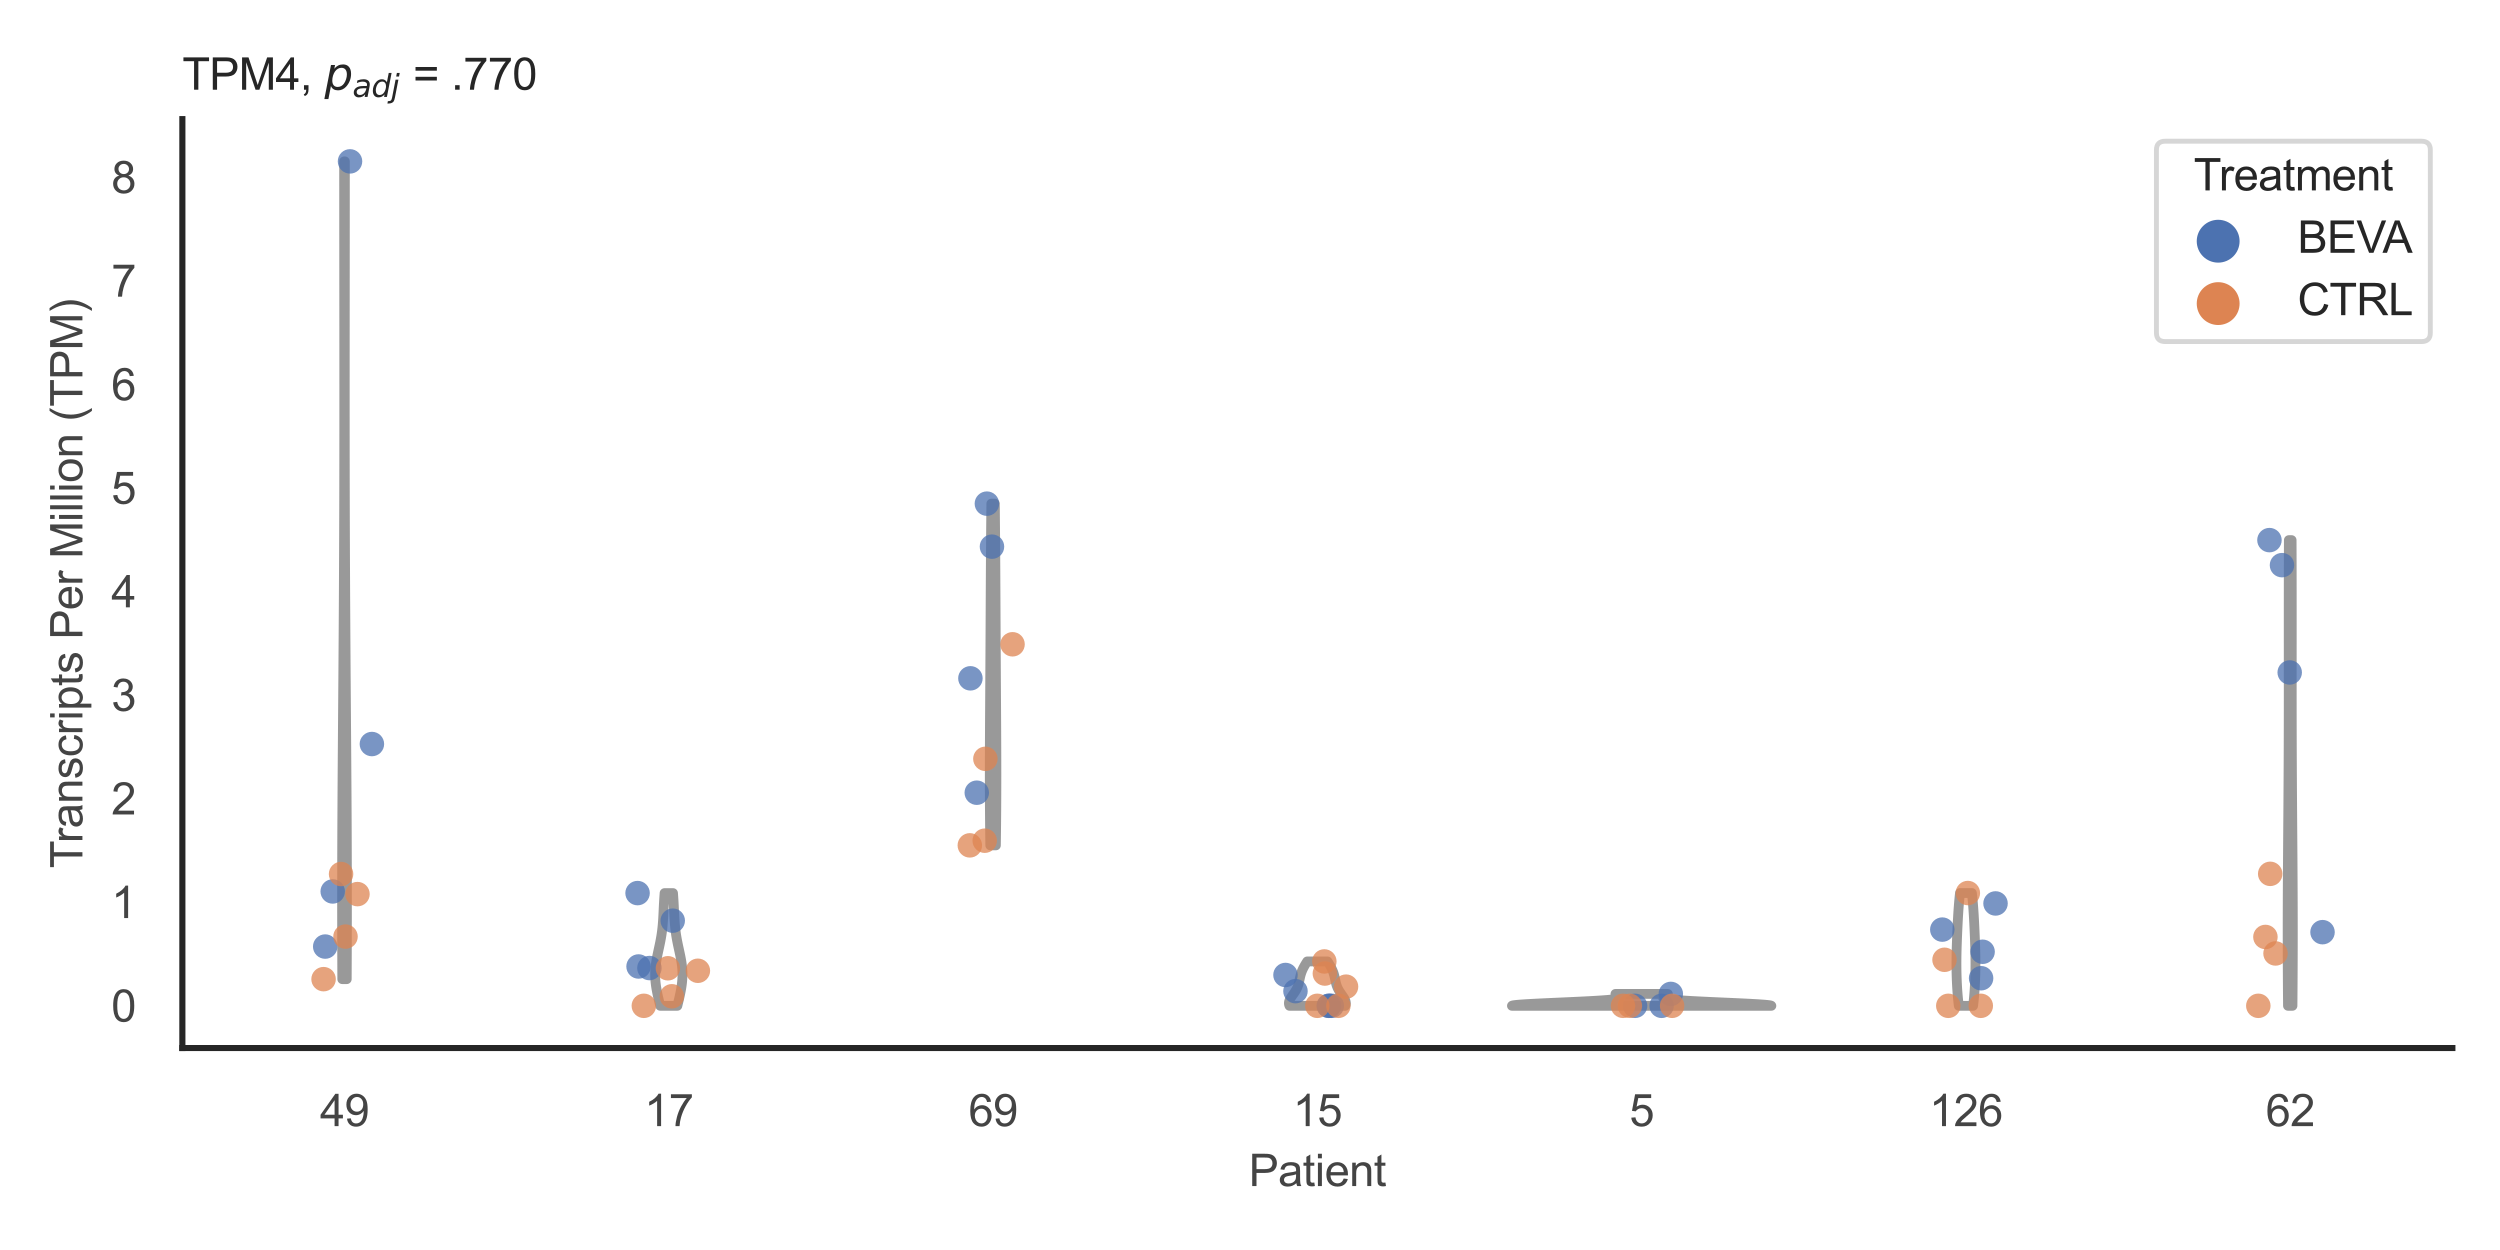 <?xml version="1.0" encoding="utf-8" standalone="no"?>
<!DOCTYPE svg PUBLIC "-//W3C//DTD SVG 1.1//EN"
  "http://www.w3.org/Graphics/SVG/1.1/DTD/svg11.dtd">
<svg xmlns:xlink="http://www.w3.org/1999/xlink" width="510.236pt" height="255.118pt" viewBox="0 0 510.236 255.118" xmlns="http://www.w3.org/2000/svg" version="1.1">
 <defs>
  <style type="text/css">*{stroke-linejoin: round; stroke-linecap: butt}</style>
 </defs>
 <g id="figure_1">
  <g id="patch_1">
   <path d="M 0 255.118 
L 510.236 255.118 
L 510.236 0 
L 0 0 
z
" style="fill: #ffffff"/>
  </g>
  <g id="axes_1">
   <g id="patch_2">
    <path d="M 37.22 213.898 
L 500.516 213.898 
L 500.516 24.32 
L 37.22 24.32 
z
" style="fill: #ffffff"/>
   </g>
   <g id="matplotlib.axis_1">
    <g id="xtick_1">
     <g id="text_1">
      <!-- 49 -->
      <g style="fill: #444444" transform="translate(65.308 229.84)scale(0.09 -0.09)">
       <defs>
        <path id="ArialMT-34" d="M 2069 0 
L 2069 1097 
L 81 1097 
L 81 1613 
L 2172 4581 
L 2631 4581 
L 2631 1613 
L 3250 1613 
L 3250 1097 
L 2631 1097 
L 2631 0 
L 2069 0 
z
M 2069 1613 
L 2069 3678 
L 634 1613 
L 2069 1613 
z
" transform="scale(0.016)"/>
        <path id="ArialMT-39" d="M 350 1059 
L 891 1109 
Q 959 728 1153 556 
Q 1347 384 1650 384 
Q 1909 384 2104 503 
Q 2300 622 2425 820 
Q 2550 1019 2634 1356 
Q 2719 1694 2719 2044 
Q 2719 2081 2716 2156 
Q 2547 1888 2255 1720 
Q 1963 1553 1622 1553 
Q 1053 1553 659 1965 
Q 266 2378 266 3053 
Q 266 3750 677 4175 
Q 1088 4600 1706 4600 
Q 2153 4600 2523 4359 
Q 2894 4119 3086 3673 
Q 3278 3228 3278 2384 
Q 3278 1506 3087 986 
Q 2897 466 2520 194 
Q 2144 -78 1638 -78 
Q 1100 -78 759 220 
Q 419 519 350 1059 
z
M 2653 3081 
Q 2653 3566 2395 3850 
Q 2138 4134 1775 4134 
Q 1400 4134 1122 3828 
Q 844 3522 844 3034 
Q 844 2597 1108 2323 
Q 1372 2050 1759 2050 
Q 2150 2050 2401 2323 
Q 2653 2597 2653 3081 
z
" transform="scale(0.016)"/>
       </defs>
       <use xlink:href="#ArialMT-34"/>
       <use xlink:href="#ArialMT-39" x="55.615"/>
      </g>
     </g>
    </g>
    <g id="xtick_2">
     <g id="text_2">
      <!-- 17 -->
      <g style="fill: #444444" transform="translate(131.493 229.84)scale(0.09 -0.09)">
       <defs>
        <path id="ArialMT-31" d="M 2384 0 
L 1822 0 
L 1822 3584 
Q 1619 3391 1289 3197 
Q 959 3003 697 2906 
L 697 3450 
Q 1169 3672 1522 3987 
Q 1875 4303 2022 4600 
L 2384 4600 
L 2384 0 
z
" transform="scale(0.016)"/>
        <path id="ArialMT-37" d="M 303 3981 
L 303 4522 
L 3269 4522 
L 3269 4084 
Q 2831 3619 2401 2847 
Q 1972 2075 1738 1259 
Q 1569 684 1522 0 
L 944 0 
Q 953 541 1156 1306 
Q 1359 2072 1739 2783 
Q 2119 3494 2547 3981 
L 303 3981 
z
" transform="scale(0.016)"/>
       </defs>
       <use xlink:href="#ArialMT-31"/>
       <use xlink:href="#ArialMT-37" x="55.615"/>
      </g>
     </g>
    </g>
    <g id="xtick_3">
     <g id="text_3">
      <!-- 69 -->
      <g style="fill: #444444" transform="translate(197.678 229.84)scale(0.09 -0.09)">
       <defs>
        <path id="ArialMT-36" d="M 3184 3459 
L 2625 3416 
Q 2550 3747 2413 3897 
Q 2184 4138 1850 4138 
Q 1581 4138 1378 3988 
Q 1113 3794 959 3422 
Q 806 3050 800 2363 
Q 1003 2672 1297 2822 
Q 1591 2972 1913 2972 
Q 2475 2972 2870 2558 
Q 3266 2144 3266 1488 
Q 3266 1056 3080 686 
Q 2894 316 2569 119 
Q 2244 -78 1831 -78 
Q 1128 -78 684 439 
Q 241 956 241 2144 
Q 241 3472 731 4075 
Q 1159 4600 1884 4600 
Q 2425 4600 2770 4297 
Q 3116 3994 3184 3459 
z
M 888 1484 
Q 888 1194 1011 928 
Q 1134 663 1356 523 
Q 1578 384 1822 384 
Q 2178 384 2434 671 
Q 2691 959 2691 1453 
Q 2691 1928 2437 2201 
Q 2184 2475 1800 2475 
Q 1419 2475 1153 2201 
Q 888 1928 888 1484 
z
" transform="scale(0.016)"/>
       </defs>
       <use xlink:href="#ArialMT-36"/>
       <use xlink:href="#ArialMT-39" x="55.615"/>
      </g>
     </g>
    </g>
    <g id="xtick_4">
     <g id="text_4">
      <!-- 15 -->
      <g style="fill: #444444" transform="translate(263.863 229.84)scale(0.09 -0.09)">
       <defs>
        <path id="ArialMT-35" d="M 266 1200 
L 856 1250 
Q 922 819 1161 601 
Q 1400 384 1738 384 
Q 2144 384 2425 690 
Q 2706 997 2706 1503 
Q 2706 1984 2436 2262 
Q 2166 2541 1728 2541 
Q 1456 2541 1237 2417 
Q 1019 2294 894 2097 
L 366 2166 
L 809 4519 
L 3088 4519 
L 3088 3981 
L 1259 3981 
L 1013 2750 
Q 1425 3038 1878 3038 
Q 2478 3038 2890 2622 
Q 3303 2206 3303 1553 
Q 3303 931 2941 478 
Q 2500 -78 1738 -78 
Q 1113 -78 717 272 
Q 322 622 266 1200 
z
" transform="scale(0.016)"/>
       </defs>
       <use xlink:href="#ArialMT-31"/>
       <use xlink:href="#ArialMT-35" x="55.615"/>
      </g>
     </g>
    </g>
    <g id="xtick_5">
     <g id="text_5">
      <!-- 5 -->
      <g style="fill: #444444" transform="translate(332.551 229.84)scale(0.09 -0.09)">
       <use xlink:href="#ArialMT-35"/>
      </g>
     </g>
    </g>
    <g id="xtick_6">
     <g id="text_6">
      <!-- 126 -->
      <g style="fill: #444444" transform="translate(393.731 229.84)scale(0.09 -0.09)">
       <defs>
        <path id="ArialMT-32" d="M 3222 541 
L 3222 0 
L 194 0 
Q 188 203 259 391 
Q 375 700 629 1000 
Q 884 1300 1366 1694 
Q 2113 2306 2375 2664 
Q 2638 3022 2638 3341 
Q 2638 3675 2398 3904 
Q 2159 4134 1775 4134 
Q 1369 4134 1125 3890 
Q 881 3647 878 3216 
L 300 3275 
Q 359 3922 746 4261 
Q 1134 4600 1788 4600 
Q 2447 4600 2831 4234 
Q 3216 3869 3216 3328 
Q 3216 3053 3103 2787 
Q 2991 2522 2730 2228 
Q 2469 1934 1863 1422 
Q 1356 997 1212 845 
Q 1069 694 975 541 
L 3222 541 
z
" transform="scale(0.016)"/>
       </defs>
       <use xlink:href="#ArialMT-31"/>
       <use xlink:href="#ArialMT-32" x="55.615"/>
       <use xlink:href="#ArialMT-36" x="111.23"/>
      </g>
     </g>
    </g>
    <g id="xtick_7">
     <g id="text_7">
      <!-- 62 -->
      <g style="fill: #444444" transform="translate(462.419 229.84)scale(0.09 -0.09)">
       <use xlink:href="#ArialMT-36"/>
       <use xlink:href="#ArialMT-32" x="55.615"/>
      </g>
     </g>
    </g>
    <g id="text_8">
     <!-- Patient -->
     <g style="fill: #444444" transform="translate(254.859 242.071)scale(0.09 -0.09)">
      <defs>
       <path id="ArialMT-50" d="M 494 0 
L 494 4581 
L 2222 4581 
Q 2678 4581 2919 4538 
Q 3256 4481 3484 4323 
Q 3713 4166 3852 3881 
Q 3991 3597 3991 3256 
Q 3991 2672 3619 2267 
Q 3247 1863 2275 1863 
L 1100 1863 
L 1100 0 
L 494 0 
z
M 1100 2403 
L 2284 2403 
Q 2872 2403 3119 2622 
Q 3366 2841 3366 3238 
Q 3366 3525 3220 3729 
Q 3075 3934 2838 4000 
Q 2684 4041 2272 4041 
L 1100 4041 
L 1100 2403 
z
" transform="scale(0.016)"/>
       <path id="ArialMT-61" d="M 2588 409 
Q 2275 144 1986 34 
Q 1697 -75 1366 -75 
Q 819 -75 525 192 
Q 231 459 231 875 
Q 231 1119 342 1320 
Q 453 1522 633 1644 
Q 813 1766 1038 1828 
Q 1203 1872 1538 1913 
Q 2219 1994 2541 2106 
Q 2544 2222 2544 2253 
Q 2544 2597 2384 2738 
Q 2169 2928 1744 2928 
Q 1347 2928 1158 2789 
Q 969 2650 878 2297 
L 328 2372 
Q 403 2725 575 2942 
Q 747 3159 1072 3276 
Q 1397 3394 1825 3394 
Q 2250 3394 2515 3294 
Q 2781 3194 2906 3042 
Q 3031 2891 3081 2659 
Q 3109 2516 3109 2141 
L 3109 1391 
Q 3109 606 3145 398 
Q 3181 191 3288 0 
L 2700 0 
Q 2613 175 2588 409 
z
M 2541 1666 
Q 2234 1541 1622 1453 
Q 1275 1403 1131 1340 
Q 988 1278 909 1158 
Q 831 1038 831 891 
Q 831 666 1001 516 
Q 1172 366 1500 366 
Q 1825 366 2078 508 
Q 2331 650 2450 897 
Q 2541 1088 2541 1459 
L 2541 1666 
z
" transform="scale(0.016)"/>
       <path id="ArialMT-74" d="M 1650 503 
L 1731 6 
Q 1494 -44 1306 -44 
Q 1000 -44 831 53 
Q 663 150 594 308 
Q 525 466 525 972 
L 525 2881 
L 113 2881 
L 113 3319 
L 525 3319 
L 525 4141 
L 1084 4478 
L 1084 3319 
L 1650 3319 
L 1650 2881 
L 1084 2881 
L 1084 941 
Q 1084 700 1114 631 
Q 1144 563 1211 522 
Q 1278 481 1403 481 
Q 1497 481 1650 503 
z
" transform="scale(0.016)"/>
       <path id="ArialMT-69" d="M 425 3934 
L 425 4581 
L 988 4581 
L 988 3934 
L 425 3934 
z
M 425 0 
L 425 3319 
L 988 3319 
L 988 0 
L 425 0 
z
" transform="scale(0.016)"/>
       <path id="ArialMT-65" d="M 2694 1069 
L 3275 997 
Q 3138 488 2766 206 
Q 2394 -75 1816 -75 
Q 1088 -75 661 373 
Q 234 822 234 1631 
Q 234 2469 665 2931 
Q 1097 3394 1784 3394 
Q 2450 3394 2872 2941 
Q 3294 2488 3294 1666 
Q 3294 1616 3291 1516 
L 816 1516 
Q 847 969 1125 678 
Q 1403 388 1819 388 
Q 2128 388 2347 550 
Q 2566 713 2694 1069 
z
M 847 1978 
L 2700 1978 
Q 2663 2397 2488 2606 
Q 2219 2931 1791 2931 
Q 1403 2931 1139 2672 
Q 875 2413 847 1978 
z
" transform="scale(0.016)"/>
       <path id="ArialMT-6e" d="M 422 0 
L 422 3319 
L 928 3319 
L 928 2847 
Q 1294 3394 1984 3394 
Q 2284 3394 2536 3286 
Q 2788 3178 2913 3003 
Q 3038 2828 3088 2588 
Q 3119 2431 3119 2041 
L 3119 0 
L 2556 0 
L 2556 2019 
Q 2556 2363 2490 2533 
Q 2425 2703 2258 2804 
Q 2091 2906 1866 2906 
Q 1506 2906 1245 2678 
Q 984 2450 984 1813 
L 984 0 
L 422 0 
z
" transform="scale(0.016)"/>
      </defs>
      <use xlink:href="#ArialMT-50"/>
      <use xlink:href="#ArialMT-61" x="66.699"/>
      <use xlink:href="#ArialMT-74" x="122.314"/>
      <use xlink:href="#ArialMT-69" x="150.098"/>
      <use xlink:href="#ArialMT-65" x="172.314"/>
      <use xlink:href="#ArialMT-6e" x="227.93"/>
      <use xlink:href="#ArialMT-74" x="283.545"/>
     </g>
    </g>
   </g>
   <g id="matplotlib.axis_2">
    <g id="ytick_1">
     <g id="text_9">
      <!-- 0 -->
      <g style="fill: #444444" transform="translate(22.715 208.502)scale(0.09 -0.09)">
       <defs>
        <path id="ArialMT-30" d="M 266 2259 
Q 266 3072 433 3567 
Q 600 4063 929 4331 
Q 1259 4600 1759 4600 
Q 2128 4600 2406 4451 
Q 2684 4303 2865 4023 
Q 3047 3744 3150 3342 
Q 3253 2941 3253 2259 
Q 3253 1453 3087 958 
Q 2922 463 2592 192 
Q 2263 -78 1759 -78 
Q 1097 -78 719 397 
Q 266 969 266 2259 
z
M 844 2259 
Q 844 1131 1108 757 
Q 1372 384 1759 384 
Q 2147 384 2411 759 
Q 2675 1134 2675 2259 
Q 2675 3391 2411 3762 
Q 2147 4134 1753 4134 
Q 1366 4134 1134 3806 
Q 844 3388 844 2259 
z
" transform="scale(0.016)"/>
       </defs>
       <use xlink:href="#ArialMT-30"/>
      </g>
     </g>
    </g>
    <g id="ytick_2">
     <g id="text_10">
      <!-- 1 -->
      <g style="fill: #444444" transform="translate(22.715 187.366)scale(0.09 -0.09)">
       <use xlink:href="#ArialMT-31"/>
      </g>
     </g>
    </g>
    <g id="ytick_3">
     <g id="text_11">
      <!-- 2 -->
      <g style="fill: #444444" transform="translate(22.715 166.23)scale(0.09 -0.09)">
       <use xlink:href="#ArialMT-32"/>
      </g>
     </g>
    </g>
    <g id="ytick_4">
     <g id="text_12">
      <!-- 3 -->
      <g style="fill: #444444" transform="translate(22.715 145.093)scale(0.09 -0.09)">
       <defs>
        <path id="ArialMT-33" d="M 269 1209 
L 831 1284 
Q 928 806 1161 595 
Q 1394 384 1728 384 
Q 2125 384 2398 659 
Q 2672 934 2672 1341 
Q 2672 1728 2419 1979 
Q 2166 2231 1775 2231 
Q 1616 2231 1378 2169 
L 1441 2663 
Q 1497 2656 1531 2656 
Q 1891 2656 2178 2843 
Q 2466 3031 2466 3422 
Q 2466 3731 2256 3934 
Q 2047 4138 1716 4138 
Q 1388 4138 1169 3931 
Q 950 3725 888 3313 
L 325 3413 
Q 428 3978 793 4289 
Q 1159 4600 1703 4600 
Q 2078 4600 2393 4439 
Q 2709 4278 2876 4000 
Q 3044 3722 3044 3409 
Q 3044 3113 2884 2869 
Q 2725 2625 2413 2481 
Q 2819 2388 3044 2092 
Q 3269 1797 3269 1353 
Q 3269 753 2831 336 
Q 2394 -81 1725 -81 
Q 1122 -81 723 278 
Q 325 638 269 1209 
z
" transform="scale(0.016)"/>
       </defs>
       <use xlink:href="#ArialMT-33"/>
      </g>
     </g>
    </g>
    <g id="ytick_5">
     <g id="text_13">
      <!-- 4 -->
      <g style="fill: #444444" transform="translate(22.715 123.957)scale(0.09 -0.09)">
       <use xlink:href="#ArialMT-34"/>
      </g>
     </g>
    </g>
    <g id="ytick_6">
     <g id="text_14">
      <!-- 5 -->
      <g style="fill: #444444" transform="translate(22.715 102.821)scale(0.09 -0.09)">
       <use xlink:href="#ArialMT-35"/>
      </g>
     </g>
    </g>
    <g id="ytick_7">
     <g id="text_15">
      <!-- 6 -->
      <g style="fill: #444444" transform="translate(22.715 81.685)scale(0.09 -0.09)">
       <use xlink:href="#ArialMT-36"/>
      </g>
     </g>
    </g>
    <g id="ytick_8">
     <g id="text_16">
      <!-- 7 -->
      <g style="fill: #444444" transform="translate(22.715 60.548)scale(0.09 -0.09)">
       <use xlink:href="#ArialMT-37"/>
      </g>
     </g>
    </g>
    <g id="ytick_9">
     <g id="text_17">
      <!-- 8 -->
      <g style="fill: #444444" transform="translate(22.715 39.412)scale(0.09 -0.09)">
       <defs>
        <path id="ArialMT-38" d="M 1131 2484 
Q 781 2613 612 2850 
Q 444 3088 444 3419 
Q 444 3919 803 4259 
Q 1163 4600 1759 4600 
Q 2359 4600 2725 4251 
Q 3091 3903 3091 3403 
Q 3091 3084 2923 2848 
Q 2756 2613 2416 2484 
Q 2838 2347 3058 2040 
Q 3278 1734 3278 1309 
Q 3278 722 2862 322 
Q 2447 -78 1769 -78 
Q 1091 -78 675 323 
Q 259 725 259 1325 
Q 259 1772 486 2073 
Q 713 2375 1131 2484 
z
M 1019 3438 
Q 1019 3113 1228 2906 
Q 1438 2700 1772 2700 
Q 2097 2700 2305 2904 
Q 2513 3109 2513 3406 
Q 2513 3716 2298 3927 
Q 2084 4138 1766 4138 
Q 1444 4138 1231 3931 
Q 1019 3725 1019 3438 
z
M 838 1322 
Q 838 1081 952 856 
Q 1066 631 1291 507 
Q 1516 384 1775 384 
Q 2178 384 2440 643 
Q 2703 903 2703 1303 
Q 2703 1709 2433 1975 
Q 2163 2241 1756 2241 
Q 1359 2241 1098 1978 
Q 838 1716 838 1322 
z
" transform="scale(0.016)"/>
       </defs>
       <use xlink:href="#ArialMT-38"/>
      </g>
     </g>
    </g>
    <g id="text_18">
     <!-- Transcripts Per Million (TPM) -->
     <g style="fill: #444444" transform="translate(16.821 177.194)rotate(-90)scale(0.09 -0.09)">
      <defs>
       <path id="ArialMT-54" d="M 1659 0 
L 1659 4041 
L 150 4041 
L 150 4581 
L 3781 4581 
L 3781 4041 
L 2266 4041 
L 2266 0 
L 1659 0 
z
" transform="scale(0.016)"/>
       <path id="ArialMT-72" d="M 416 0 
L 416 3319 
L 922 3319 
L 922 2816 
Q 1116 3169 1280 3281 
Q 1444 3394 1641 3394 
Q 1925 3394 2219 3213 
L 2025 2691 
Q 1819 2813 1613 2813 
Q 1428 2813 1281 2702 
Q 1134 2591 1072 2394 
Q 978 2094 978 1738 
L 978 0 
L 416 0 
z
" transform="scale(0.016)"/>
       <path id="ArialMT-73" d="M 197 991 
L 753 1078 
Q 800 744 1014 566 
Q 1228 388 1613 388 
Q 2000 388 2187 545 
Q 2375 703 2375 916 
Q 2375 1106 2209 1216 
Q 2094 1291 1634 1406 
Q 1016 1563 777 1677 
Q 538 1791 414 1992 
Q 291 2194 291 2438 
Q 291 2659 392 2848 
Q 494 3038 669 3163 
Q 800 3259 1026 3326 
Q 1253 3394 1513 3394 
Q 1903 3394 2198 3281 
Q 2494 3169 2634 2976 
Q 2775 2784 2828 2463 
L 2278 2388 
Q 2241 2644 2061 2787 
Q 1881 2931 1553 2931 
Q 1166 2931 1000 2803 
Q 834 2675 834 2503 
Q 834 2394 903 2306 
Q 972 2216 1119 2156 
Q 1203 2125 1616 2013 
Q 2213 1853 2448 1751 
Q 2684 1650 2818 1456 
Q 2953 1263 2953 975 
Q 2953 694 2789 445 
Q 2625 197 2315 61 
Q 2006 -75 1616 -75 
Q 969 -75 630 194 
Q 291 463 197 991 
z
" transform="scale(0.016)"/>
       <path id="ArialMT-63" d="M 2588 1216 
L 3141 1144 
Q 3050 572 2676 248 
Q 2303 -75 1759 -75 
Q 1078 -75 664 370 
Q 250 816 250 1647 
Q 250 2184 428 2587 
Q 606 2991 970 3192 
Q 1334 3394 1763 3394 
Q 2303 3394 2647 3120 
Q 2991 2847 3088 2344 
L 2541 2259 
Q 2463 2594 2264 2762 
Q 2066 2931 1784 2931 
Q 1359 2931 1093 2626 
Q 828 2322 828 1663 
Q 828 994 1084 691 
Q 1341 388 1753 388 
Q 2084 388 2306 591 
Q 2528 794 2588 1216 
z
" transform="scale(0.016)"/>
       <path id="ArialMT-70" d="M 422 -1272 
L 422 3319 
L 934 3319 
L 934 2888 
Q 1116 3141 1344 3267 
Q 1572 3394 1897 3394 
Q 2322 3394 2647 3175 
Q 2972 2956 3137 2557 
Q 3303 2159 3303 1684 
Q 3303 1175 3120 767 
Q 2938 359 2589 142 
Q 2241 -75 1856 -75 
Q 1575 -75 1351 44 
Q 1128 163 984 344 
L 984 -1272 
L 422 -1272 
z
M 931 1641 
Q 931 1000 1190 694 
Q 1450 388 1819 388 
Q 2194 388 2461 705 
Q 2728 1022 2728 1688 
Q 2728 2322 2467 2637 
Q 2206 2953 1844 2953 
Q 1484 2953 1207 2617 
Q 931 2281 931 1641 
z
" transform="scale(0.016)"/>
       <path id="ArialMT-20" transform="scale(0.016)"/>
       <path id="ArialMT-4d" d="M 475 0 
L 475 4581 
L 1388 4581 
L 2472 1338 
Q 2622 884 2691 659 
Q 2769 909 2934 1394 
L 4031 4581 
L 4847 4581 
L 4847 0 
L 4263 0 
L 4263 3834 
L 2931 0 
L 2384 0 
L 1059 3900 
L 1059 0 
L 475 0 
z
" transform="scale(0.016)"/>
       <path id="ArialMT-6c" d="M 409 0 
L 409 4581 
L 972 4581 
L 972 0 
L 409 0 
z
" transform="scale(0.016)"/>
       <path id="ArialMT-6f" d="M 213 1659 
Q 213 2581 725 3025 
Q 1153 3394 1769 3394 
Q 2453 3394 2887 2945 
Q 3322 2497 3322 1706 
Q 3322 1066 3130 698 
Q 2938 331 2570 128 
Q 2203 -75 1769 -75 
Q 1072 -75 642 372 
Q 213 819 213 1659 
z
M 791 1659 
Q 791 1022 1069 705 
Q 1347 388 1769 388 
Q 2188 388 2466 706 
Q 2744 1025 2744 1678 
Q 2744 2294 2464 2611 
Q 2184 2928 1769 2928 
Q 1347 2928 1069 2612 
Q 791 2297 791 1659 
z
" transform="scale(0.016)"/>
       <path id="ArialMT-28" d="M 1497 -1347 
Q 1031 -759 709 28 
Q 388 816 388 1659 
Q 388 2403 628 3084 
Q 909 3875 1497 4659 
L 1900 4659 
Q 1522 4009 1400 3731 
Q 1209 3300 1100 2831 
Q 966 2247 966 1656 
Q 966 153 1900 -1347 
L 1497 -1347 
z
" transform="scale(0.016)"/>
       <path id="ArialMT-29" d="M 791 -1347 
L 388 -1347 
Q 1322 153 1322 1656 
Q 1322 2244 1188 2822 
Q 1081 3291 891 3722 
Q 769 4003 388 4659 
L 791 4659 
Q 1378 3875 1659 3084 
Q 1900 2403 1900 1659 
Q 1900 816 1576 28 
Q 1253 -759 791 -1347 
z
" transform="scale(0.016)"/>
      </defs>
      <use xlink:href="#ArialMT-54"/>
      <use xlink:href="#ArialMT-72" x="57.334"/>
      <use xlink:href="#ArialMT-61" x="90.635"/>
      <use xlink:href="#ArialMT-6e" x="146.25"/>
      <use xlink:href="#ArialMT-73" x="201.865"/>
      <use xlink:href="#ArialMT-63" x="251.865"/>
      <use xlink:href="#ArialMT-72" x="301.865"/>
      <use xlink:href="#ArialMT-69" x="335.166"/>
      <use xlink:href="#ArialMT-70" x="357.383"/>
      <use xlink:href="#ArialMT-74" x="412.998"/>
      <use xlink:href="#ArialMT-73" x="440.781"/>
      <use xlink:href="#ArialMT-20" x="490.781"/>
      <use xlink:href="#ArialMT-50" x="518.564"/>
      <use xlink:href="#ArialMT-65" x="585.264"/>
      <use xlink:href="#ArialMT-72" x="640.879"/>
      <use xlink:href="#ArialMT-20" x="674.18"/>
      <use xlink:href="#ArialMT-4d" x="701.963"/>
      <use xlink:href="#ArialMT-69" x="785.264"/>
      <use xlink:href="#ArialMT-6c" x="807.48"/>
      <use xlink:href="#ArialMT-6c" x="829.697"/>
      <use xlink:href="#ArialMT-69" x="851.914"/>
      <use xlink:href="#ArialMT-6f" x="874.131"/>
      <use xlink:href="#ArialMT-6e" x="929.746"/>
      <use xlink:href="#ArialMT-20" x="985.361"/>
      <use xlink:href="#ArialMT-28" x="1013.145"/>
      <use xlink:href="#ArialMT-54" x="1046.445"/>
      <use xlink:href="#ArialMT-50" x="1107.529"/>
      <use xlink:href="#ArialMT-4d" x="1174.229"/>
      <use xlink:href="#ArialMT-29" x="1257.529"/>
     </g>
    </g>
   </g>
   <g id="PolyCollection_1">
    <defs>
     <path id="m8e92fd179f" d="M 70.767 -55.278 
L 69.858 -55.278 
L 69.85 -56.964 
L 69.843 -58.65 
L 69.837 -60.336 
L 69.831 -62.021 
L 69.827 -63.707 
L 69.823 -65.393 
L 69.821 -67.079 
L 69.819 -68.765 
L 69.818 -70.451 
L 69.818 -72.137 
L 69.819 -73.823 
L 69.821 -75.509 
L 69.824 -77.194 
L 69.827 -78.88 
L 69.832 -80.566 
L 69.837 -82.252 
L 69.843 -83.938 
L 69.85 -85.624 
L 69.858 -87.31 
L 69.867 -88.996 
L 69.876 -90.682 
L 69.885 -92.367 
L 69.895 -94.053 
L 69.906 -95.739 
L 69.917 -97.425 
L 69.929 -99.111 
L 69.94 -100.797 
L 69.953 -102.483 
L 69.965 -104.169 
L 69.977 -105.855 
L 69.99 -107.54 
L 70.002 -109.226 
L 70.015 -110.912 
L 70.028 -112.598 
L 70.04 -114.284 
L 70.053 -115.97 
L 70.065 -117.656 
L 70.077 -119.342 
L 70.089 -121.028 
L 70.1 -122.713 
L 70.111 -124.399 
L 70.122 -126.085 
L 70.133 -127.771 
L 70.143 -129.457 
L 70.153 -131.143 
L 70.162 -132.829 
L 70.171 -134.515 
L 70.179 -136.201 
L 70.188 -137.886 
L 70.195 -139.572 
L 70.202 -141.258 
L 70.209 -142.944 
L 70.215 -144.63 
L 70.221 -146.316 
L 70.227 -148.002 
L 70.232 -149.688 
L 70.237 -151.374 
L 70.241 -153.059 
L 70.245 -154.745 
L 70.248 -156.431 
L 70.251 -158.117 
L 70.254 -159.803 
L 70.256 -161.489 
L 70.258 -163.175 
L 70.259 -164.861 
L 70.261 -166.547 
L 70.262 -168.232 
L 70.262 -169.918 
L 70.263 -171.604 
L 70.263 -173.29 
L 70.263 -174.976 
L 70.263 -176.662 
L 70.262 -178.348 
L 70.262 -180.034 
L 70.261 -181.72 
L 70.26 -183.405 
L 70.259 -185.091 
L 70.258 -186.777 
L 70.257 -188.463 
L 70.255 -190.149 
L 70.254 -191.835 
L 70.252 -193.521 
L 70.251 -195.207 
L 70.249 -196.893 
L 70.248 -198.578 
L 70.247 -200.264 
L 70.245 -201.95 
L 70.244 -203.636 
L 70.243 -205.322 
L 70.241 -207.008 
L 70.24 -208.694 
L 70.239 -210.38 
L 70.239 -212.066 
L 70.238 -213.751 
L 70.237 -215.437 
L 70.237 -217.123 
L 70.236 -218.809 
L 70.236 -220.495 
L 70.236 -222.181 
L 70.389 -222.181 
L 70.389 -222.181 
L 70.389 -220.495 
L 70.389 -218.809 
L 70.388 -217.123 
L 70.388 -215.437 
L 70.387 -213.751 
L 70.387 -212.066 
L 70.386 -210.38 
L 70.385 -208.694 
L 70.384 -207.008 
L 70.383 -205.322 
L 70.381 -203.636 
L 70.38 -201.95 
L 70.379 -200.264 
L 70.377 -198.578 
L 70.376 -196.893 
L 70.374 -195.207 
L 70.373 -193.521 
L 70.371 -191.835 
L 70.37 -190.149 
L 70.369 -188.463 
L 70.367 -186.777 
L 70.366 -185.091 
L 70.365 -183.405 
L 70.364 -181.72 
L 70.363 -180.034 
L 70.363 -178.348 
L 70.362 -176.662 
L 70.362 -174.976 
L 70.362 -173.29 
L 70.362 -171.604 
L 70.363 -169.918 
L 70.363 -168.232 
L 70.364 -166.547 
L 70.366 -164.861 
L 70.367 -163.175 
L 70.369 -161.489 
L 70.372 -159.803 
L 70.374 -158.117 
L 70.377 -156.431 
L 70.381 -154.745 
L 70.384 -153.059 
L 70.389 -151.374 
L 70.393 -149.688 
L 70.398 -148.002 
L 70.404 -146.316 
L 70.41 -144.63 
L 70.416 -142.944 
L 70.423 -141.258 
L 70.43 -139.572 
L 70.438 -137.886 
L 70.446 -136.201 
L 70.454 -134.515 
L 70.463 -132.829 
L 70.473 -131.143 
L 70.482 -129.457 
L 70.493 -127.771 
L 70.503 -126.085 
L 70.514 -124.399 
L 70.525 -122.713 
L 70.537 -121.028 
L 70.548 -119.342 
L 70.56 -117.656 
L 70.573 -115.97 
L 70.585 -114.284 
L 70.598 -112.598 
L 70.61 -110.912 
L 70.623 -109.226 
L 70.635 -107.54 
L 70.648 -105.855 
L 70.66 -104.169 
L 70.673 -102.483 
L 70.685 -100.797 
L 70.697 -99.111 
L 70.708 -97.425 
L 70.719 -95.739 
L 70.73 -94.053 
L 70.74 -92.367 
L 70.75 -90.682 
L 70.759 -88.996 
L 70.767 -87.31 
L 70.775 -85.624 
L 70.782 -83.938 
L 70.788 -82.252 
L 70.793 -80.566 
L 70.798 -78.88 
L 70.802 -77.194 
L 70.804 -75.509 
L 70.806 -73.823 
L 70.807 -72.137 
L 70.807 -70.451 
L 70.806 -68.765 
L 70.805 -67.079 
L 70.802 -65.393 
L 70.798 -63.707 
L 70.794 -62.021 
L 70.788 -60.336 
L 70.782 -58.65 
L 70.775 -56.964 
L 70.767 -55.278 
z
" style="stroke: #999999; stroke-width: 2"/>
    </defs>
    <g clip-path="url(#p4bbefc5b1a)">
     <use xlink:href="#m8e92fd179f" x="0" y="255.118" style="fill: #ffffff; stroke: #999999; stroke-width: 2"/>
    </g>
   </g>
   <g id="PolyCollection_2">
    <defs>
     <path id="m39693258d2" d="M 138.245 -49.837 
L 134.751 -49.837 
L 134.693 -50.07 
L 134.636 -50.302 
L 134.579 -50.534 
L 134.522 -50.767 
L 134.466 -50.999 
L 134.411 -51.232 
L 134.357 -51.464 
L 134.304 -51.696 
L 134.253 -51.929 
L 134.202 -52.161 
L 134.154 -52.393 
L 134.107 -52.626 
L 134.062 -52.858 
L 134.019 -53.091 
L 133.978 -53.323 
L 133.939 -53.555 
L 133.903 -53.788 
L 133.87 -54.02 
L 133.84 -54.253 
L 133.812 -54.485 
L 133.788 -54.717 
L 133.767 -54.95 
L 133.749 -55.182 
L 133.734 -55.415 
L 133.724 -55.647 
L 133.716 -55.879 
L 133.712 -56.112 
L 133.712 -56.344 
L 133.716 -56.576 
L 133.723 -56.809 
L 133.734 -57.041 
L 133.748 -57.274 
L 133.766 -57.506 
L 133.787 -57.738 
L 133.811 -57.971 
L 133.839 -58.203 
L 133.87 -58.436 
L 133.903 -58.668 
L 133.94 -58.9 
L 133.978 -59.133 
L 134.019 -59.365 
L 134.062 -59.598 
L 134.107 -59.83 
L 134.154 -60.062 
L 134.202 -60.295 
L 134.25 -60.527 
L 134.3 -60.759 
L 134.35 -60.992 
L 134.401 -61.224 
L 134.452 -61.457 
L 134.502 -61.689 
L 134.553 -61.921 
L 134.602 -62.154 
L 134.651 -62.386 
L 134.699 -62.619 
L 134.746 -62.851 
L 134.791 -63.083 
L 134.835 -63.316 
L 134.878 -63.548 
L 134.919 -63.781 
L 134.958 -64.013 
L 134.995 -64.245 
L 135.031 -64.478 
L 135.064 -64.71 
L 135.096 -64.942 
L 135.126 -65.175 
L 135.154 -65.407 
L 135.18 -65.64 
L 135.205 -65.872 
L 135.228 -66.104 
L 135.249 -66.337 
L 135.269 -66.569 
L 135.287 -66.802 
L 135.305 -67.034 
L 135.321 -67.266 
L 135.336 -67.499 
L 135.35 -67.731 
L 135.363 -67.964 
L 135.375 -68.196 
L 135.387 -68.428 
L 135.399 -68.661 
L 135.41 -68.893 
L 135.421 -69.126 
L 135.432 -69.358 
L 135.443 -69.59 
L 135.454 -69.823 
L 135.465 -70.055 
L 135.477 -70.287 
L 135.489 -70.52 
L 135.501 -70.752 
L 135.514 -70.985 
L 135.527 -71.217 
L 135.541 -71.449 
L 135.555 -71.682 
L 135.57 -71.914 
L 135.586 -72.147 
L 135.603 -72.379 
L 135.62 -72.611 
L 135.637 -72.844 
L 137.358 -72.844 
L 137.358 -72.844 
L 137.376 -72.611 
L 137.393 -72.379 
L 137.409 -72.147 
L 137.425 -71.914 
L 137.44 -71.682 
L 137.455 -71.449 
L 137.469 -71.217 
L 137.482 -70.985 
L 137.495 -70.752 
L 137.507 -70.52 
L 137.519 -70.287 
L 137.53 -70.055 
L 137.541 -69.823 
L 137.552 -69.59 
L 137.563 -69.358 
L 137.574 -69.126 
L 137.585 -68.893 
L 137.597 -68.661 
L 137.608 -68.428 
L 137.62 -68.196 
L 137.633 -67.964 
L 137.646 -67.731 
L 137.66 -67.499 
L 137.675 -67.266 
L 137.691 -67.034 
L 137.708 -66.802 
L 137.727 -66.569 
L 137.746 -66.337 
L 137.768 -66.104 
L 137.791 -65.872 
L 137.815 -65.64 
L 137.842 -65.407 
L 137.87 -65.175 
L 137.9 -64.942 
L 137.931 -64.71 
L 137.965 -64.478 
L 138 -64.245 
L 138.038 -64.013 
L 138.077 -63.781 
L 138.118 -63.548 
L 138.16 -63.316 
L 138.204 -63.083 
L 138.25 -62.851 
L 138.296 -62.619 
L 138.344 -62.386 
L 138.393 -62.154 
L 138.443 -61.921 
L 138.493 -61.689 
L 138.544 -61.457 
L 138.594 -61.224 
L 138.645 -60.992 
L 138.695 -60.759 
L 138.745 -60.527 
L 138.794 -60.295 
L 138.842 -60.062 
L 138.888 -59.83 
L 138.933 -59.598 
L 138.976 -59.365 
L 139.017 -59.133 
L 139.056 -58.9 
L 139.092 -58.668 
L 139.126 -58.436 
L 139.156 -58.203 
L 139.184 -57.971 
L 139.209 -57.738 
L 139.23 -57.506 
L 139.248 -57.274 
L 139.262 -57.041 
L 139.273 -56.809 
L 139.28 -56.576 
L 139.283 -56.344 
L 139.283 -56.112 
L 139.279 -55.879 
L 139.272 -55.647 
L 139.261 -55.415 
L 139.247 -55.182 
L 139.229 -54.95 
L 139.208 -54.717 
L 139.183 -54.485 
L 139.156 -54.253 
L 139.125 -54.02 
L 139.092 -53.788 
L 139.056 -53.555 
L 139.018 -53.323 
L 138.977 -53.091 
L 138.934 -52.858 
L 138.889 -52.626 
L 138.842 -52.393 
L 138.793 -52.161 
L 138.743 -51.929 
L 138.691 -51.696 
L 138.638 -51.464 
L 138.584 -51.232 
L 138.529 -50.999 
L 138.473 -50.767 
L 138.417 -50.534 
L 138.36 -50.302 
L 138.303 -50.07 
L 138.245 -49.837 
z
" style="stroke: #999999; stroke-width: 2"/>
    </defs>
    <g clip-path="url(#p4bbefc5b1a)">
     <use xlink:href="#m39693258d2" x="0" y="255.118" style="fill: #ffffff; stroke: #999999; stroke-width: 2"/>
    </g>
   </g>
   <g id="PolyCollection_3">
    <defs>
     <path id="m99e696dccf" d="M 203.255 -82.585 
L 202.111 -82.585 
L 202.101 -83.29 
L 202.091 -83.994 
L 202.082 -84.699 
L 202.074 -85.403 
L 202.066 -86.108 
L 202.058 -86.812 
L 202.051 -87.517 
L 202.045 -88.221 
L 202.039 -88.925 
L 202.034 -89.63 
L 202.029 -90.334 
L 202.024 -91.039 
L 202.021 -91.743 
L 202.017 -92.448 
L 202.015 -93.152 
L 202.012 -93.857 
L 202.011 -94.561 
L 202.009 -95.265 
L 202.009 -95.97 
L 202.008 -96.674 
L 202.008 -97.379 
L 202.009 -98.083 
L 202.009 -98.788 
L 202.011 -99.492 
L 202.012 -100.197 
L 202.014 -100.901 
L 202.016 -101.605 
L 202.019 -102.31 
L 202.021 -103.014 
L 202.024 -103.719 
L 202.027 -104.423 
L 202.031 -105.128 
L 202.034 -105.832 
L 202.038 -106.537 
L 202.041 -107.241 
L 202.045 -107.945 
L 202.049 -108.65 
L 202.053 -109.354 
L 202.058 -110.059 
L 202.062 -110.763 
L 202.066 -111.468 
L 202.07 -112.172 
L 202.074 -112.877 
L 202.079 -113.581 
L 202.083 -114.286 
L 202.087 -114.99 
L 202.092 -115.694 
L 202.096 -116.399 
L 202.1 -117.103 
L 202.104 -117.808 
L 202.108 -118.512 
L 202.112 -119.217 
L 202.116 -119.921 
L 202.12 -120.626 
L 202.124 -121.33 
L 202.128 -122.034 
L 202.132 -122.739 
L 202.136 -123.443 
L 202.14 -124.148 
L 202.143 -124.852 
L 202.147 -125.557 
L 202.151 -126.261 
L 202.154 -126.966 
L 202.158 -127.67 
L 202.161 -128.374 
L 202.165 -129.079 
L 202.168 -129.783 
L 202.172 -130.488 
L 202.175 -131.192 
L 202.179 -131.897 
L 202.182 -132.601 
L 202.186 -133.306 
L 202.189 -134.01 
L 202.193 -134.715 
L 202.197 -135.419 
L 202.2 -136.123 
L 202.204 -136.828 
L 202.208 -137.532 
L 202.212 -138.237 
L 202.216 -138.941 
L 202.221 -139.646 
L 202.225 -140.35 
L 202.229 -141.055 
L 202.234 -141.759 
L 202.239 -142.463 
L 202.244 -143.168 
L 202.249 -143.872 
L 202.254 -144.577 
L 202.259 -145.281 
L 202.265 -145.986 
L 202.271 -146.69 
L 202.277 -147.395 
L 202.283 -148.099 
L 202.29 -148.803 
L 202.296 -149.508 
L 202.303 -150.212 
L 202.31 -150.917 
L 202.317 -151.621 
L 202.324 -152.326 
L 203.041 -152.326 
L 203.041 -152.326 
L 203.049 -151.621 
L 203.056 -150.917 
L 203.063 -150.212 
L 203.07 -149.508 
L 203.076 -148.803 
L 203.083 -148.099 
L 203.089 -147.395 
L 203.095 -146.69 
L 203.101 -145.986 
L 203.106 -145.281 
L 203.112 -144.577 
L 203.117 -143.872 
L 203.122 -143.168 
L 203.127 -142.463 
L 203.132 -141.759 
L 203.137 -141.055 
L 203.141 -140.35 
L 203.145 -139.646 
L 203.15 -138.941 
L 203.154 -138.237 
L 203.158 -137.532 
L 203.162 -136.828 
L 203.165 -136.123 
L 203.169 -135.419 
L 203.173 -134.715 
L 203.176 -134.01 
L 203.18 -133.306 
L 203.184 -132.601 
L 203.187 -131.897 
L 203.191 -131.192 
L 203.194 -130.488 
L 203.198 -129.783 
L 203.201 -129.079 
L 203.205 -128.374 
L 203.208 -127.67 
L 203.212 -126.966 
L 203.215 -126.261 
L 203.219 -125.557 
L 203.223 -124.852 
L 203.226 -124.148 
L 203.23 -123.443 
L 203.234 -122.739 
L 203.238 -122.034 
L 203.242 -121.33 
L 203.246 -120.626 
L 203.25 -119.921 
L 203.254 -119.217 
L 203.258 -118.512 
L 203.262 -117.808 
L 203.266 -117.103 
L 203.27 -116.399 
L 203.274 -115.694 
L 203.279 -114.99 
L 203.283 -114.286 
L 203.287 -113.581 
L 203.291 -112.877 
L 203.296 -112.172 
L 203.3 -111.468 
L 203.304 -110.763 
L 203.308 -110.059 
L 203.312 -109.354 
L 203.317 -108.65 
L 203.321 -107.945 
L 203.324 -107.241 
L 203.328 -106.537 
L 203.332 -105.832 
L 203.335 -105.128 
L 203.339 -104.423 
L 203.342 -103.719 
L 203.345 -103.014 
L 203.347 -102.31 
L 203.35 -101.605 
L 203.352 -100.901 
L 203.354 -100.197 
L 203.355 -99.492 
L 203.356 -98.788 
L 203.357 -98.083 
L 203.358 -97.379 
L 203.358 -96.674 
L 203.357 -95.97 
L 203.356 -95.265 
L 203.355 -94.561 
L 203.353 -93.857 
L 203.351 -93.152 
L 203.348 -92.448 
L 203.345 -91.743 
L 203.341 -91.039 
L 203.337 -90.334 
L 203.332 -89.63 
L 203.327 -88.925 
L 203.321 -88.221 
L 203.315 -87.517 
L 203.308 -86.812 
L 203.3 -86.108 
L 203.292 -85.403 
L 203.283 -84.699 
L 203.274 -83.994 
L 203.265 -83.29 
L 203.255 -82.585 
z
" style="stroke: #999999; stroke-width: 2"/>
    </defs>
    <g clip-path="url(#p4bbefc5b1a)">
     <use xlink:href="#m99e696dccf" x="0" y="255.118" style="fill: #ffffff; stroke: #999999; stroke-width: 2"/>
    </g>
   </g>
   <g id="PolyCollection_4">
    <defs>
     <path id="m33769bb408" d="M 274.559 -49.837 
L 263.178 -49.837 
L 263.14 -49.929 
L 263.11 -50.02 
L 263.087 -50.112 
L 263.071 -50.203 
L 263.062 -50.295 
L 263.06 -50.386 
L 263.064 -50.478 
L 263.075 -50.569 
L 263.091 -50.661 
L 263.114 -50.752 
L 263.142 -50.844 
L 263.175 -50.935 
L 263.213 -51.027 
L 263.256 -51.118 
L 263.302 -51.21 
L 263.352 -51.301 
L 263.405 -51.392 
L 263.461 -51.484 
L 263.519 -51.575 
L 263.58 -51.667 
L 263.642 -51.758 
L 263.705 -51.85 
L 263.769 -51.941 
L 263.834 -52.033 
L 263.899 -52.124 
L 263.964 -52.216 
L 264.028 -52.307 
L 264.092 -52.399 
L 264.154 -52.49 
L 264.216 -52.582 
L 264.276 -52.673 
L 264.335 -52.765 
L 264.392 -52.856 
L 264.447 -52.948 
L 264.5 -53.039 
L 264.552 -53.131 
L 264.601 -53.222 
L 264.648 -53.314 
L 264.693 -53.405 
L 264.735 -53.497 
L 264.776 -53.588 
L 264.814 -53.68 
L 264.851 -53.771 
L 264.885 -53.863 
L 264.918 -53.954 
L 264.949 -54.046 
L 264.978 -54.137 
L 265.006 -54.229 
L 265.032 -54.32 
L 265.056 -54.412 
L 265.08 -54.503 
L 265.102 -54.595 
L 265.124 -54.686 
L 265.145 -54.778 
L 265.165 -54.869 
L 265.185 -54.961 
L 265.204 -55.052 
L 265.223 -55.144 
L 265.242 -55.235 
L 265.261 -55.327 
L 265.28 -55.418 
L 265.3 -55.509 
L 265.32 -55.601 
L 265.341 -55.692 
L 265.362 -55.784 
L 265.385 -55.875 
L 265.408 -55.967 
L 265.432 -56.058 
L 265.457 -56.15 
L 265.483 -56.241 
L 265.51 -56.333 
L 265.539 -56.424 
L 265.569 -56.516 
L 265.6 -56.607 
L 265.633 -56.699 
L 265.667 -56.79 
L 265.703 -56.882 
L 265.74 -56.973 
L 265.778 -57.065 
L 265.818 -57.156 
L 265.859 -57.248 
L 265.902 -57.339 
L 265.946 -57.431 
L 265.991 -57.522 
L 266.038 -57.614 
L 266.086 -57.705 
L 266.135 -57.797 
L 266.185 -57.888 
L 266.236 -57.98 
L 266.289 -58.071 
L 266.342 -58.163 
L 266.396 -58.254 
L 266.451 -58.346 
L 266.507 -58.437 
L 266.563 -58.529 
L 266.62 -58.62 
L 266.677 -58.712 
L 266.735 -58.803 
L 266.793 -58.895 
L 270.943 -58.895 
L 270.943 -58.895 
L 271.001 -58.803 
L 271.059 -58.712 
L 271.116 -58.62 
L 271.173 -58.529 
L 271.23 -58.437 
L 271.285 -58.346 
L 271.34 -58.254 
L 271.394 -58.163 
L 271.448 -58.071 
L 271.5 -57.98 
L 271.551 -57.888 
L 271.601 -57.797 
L 271.65 -57.705 
L 271.698 -57.614 
L 271.745 -57.522 
L 271.79 -57.431 
L 271.834 -57.339 
L 271.877 -57.248 
L 271.918 -57.156 
L 271.958 -57.065 
L 271.996 -56.973 
L 272.033 -56.882 
L 272.069 -56.79 
L 272.103 -56.699 
L 272.136 -56.607 
L 272.167 -56.516 
L 272.197 -56.424 
L 272.226 -56.333 
L 272.253 -56.241 
L 272.279 -56.15 
L 272.305 -56.058 
L 272.329 -55.967 
L 272.352 -55.875 
L 272.374 -55.784 
L 272.395 -55.692 
L 272.416 -55.601 
L 272.436 -55.509 
L 272.456 -55.418 
L 272.475 -55.327 
L 272.494 -55.235 
L 272.513 -55.144 
L 272.532 -55.052 
L 272.552 -54.961 
L 272.571 -54.869 
L 272.591 -54.778 
L 272.612 -54.686 
L 272.634 -54.595 
L 272.656 -54.503 
L 272.68 -54.412 
L 272.705 -54.32 
L 272.731 -54.229 
L 272.758 -54.137 
L 272.787 -54.046 
L 272.818 -53.954 
L 272.851 -53.863 
L 272.885 -53.771 
L 272.922 -53.68 
L 272.96 -53.588 
L 273.001 -53.497 
L 273.044 -53.405 
L 273.088 -53.314 
L 273.136 -53.222 
L 273.185 -53.131 
L 273.236 -53.039 
L 273.289 -52.948 
L 273.344 -52.856 
L 273.401 -52.765 
L 273.46 -52.673 
L 273.52 -52.582 
L 273.582 -52.49 
L 273.645 -52.399 
L 273.708 -52.307 
L 273.773 -52.216 
L 273.837 -52.124 
L 273.902 -52.033 
L 273.967 -51.941 
L 274.031 -51.85 
L 274.094 -51.758 
L 274.156 -51.667 
L 274.217 -51.575 
L 274.275 -51.484 
L 274.331 -51.392 
L 274.384 -51.301 
L 274.434 -51.21 
L 274.481 -51.118 
L 274.523 -51.027 
L 274.561 -50.935 
L 274.594 -50.844 
L 274.622 -50.752 
L 274.645 -50.661 
L 274.662 -50.569 
L 274.672 -50.478 
L 274.677 -50.386 
L 274.674 -50.295 
L 274.665 -50.203 
L 274.65 -50.112 
L 274.626 -50.02 
L 274.596 -49.929 
L 274.559 -49.837 
z
" style="stroke: #999999; stroke-width: 2"/>
    </defs>
    <g clip-path="url(#p4bbefc5b1a)">
     <use xlink:href="#m33769bb408" x="0" y="255.118" style="fill: #ffffff; stroke: #999999; stroke-width: 2"/>
    </g>
   </g>
   <g id="PolyCollection_5">
    <defs>
     <path id="m8446f4b1d7" d="M 361.527 -49.837 
L 308.579 -49.837 
L 308.594 -49.862 
L 308.642 -49.886 
L 308.723 -49.911 
L 308.836 -49.935 
L 308.981 -49.96 
L 309.158 -49.984 
L 309.365 -50.009 
L 309.602 -50.033 
L 309.868 -50.058 
L 310.161 -50.082 
L 310.482 -50.107 
L 310.828 -50.131 
L 311.199 -50.156 
L 311.593 -50.18 
L 312.008 -50.205 
L 312.443 -50.229 
L 312.897 -50.254 
L 313.367 -50.278 
L 313.853 -50.303 
L 314.353 -50.327 
L 314.864 -50.352 
L 315.386 -50.377 
L 315.917 -50.401 
L 316.454 -50.426 
L 316.997 -50.45 
L 317.543 -50.475 
L 318.091 -50.499 
L 318.639 -50.524 
L 319.187 -50.548 
L 319.732 -50.573 
L 320.272 -50.597 
L 320.808 -50.622 
L 321.336 -50.646 
L 321.856 -50.671 
L 322.368 -50.695 
L 322.868 -50.72 
L 323.358 -50.744 
L 323.835 -50.769 
L 324.299 -50.793 
L 324.749 -50.818 
L 325.184 -50.842 
L 325.603 -50.867 
L 326.007 -50.891 
L 326.394 -50.916 
L 326.765 -50.94 
L 327.118 -50.965 
L 327.454 -50.989 
L 327.772 -51.014 
L 328.073 -51.038 
L 328.356 -51.063 
L 328.621 -51.087 
L 328.868 -51.112 
L 329.098 -51.136 
L 329.311 -51.161 
L 329.507 -51.186 
L 329.686 -51.21 
L 329.848 -51.235 
L 329.995 -51.259 
L 330.126 -51.284 
L 330.242 -51.308 
L 330.343 -51.333 
L 330.431 -51.357 
L 330.505 -51.382 
L 330.566 -51.406 
L 330.616 -51.431 
L 330.653 -51.455 
L 330.68 -51.48 
L 330.697 -51.504 
L 330.704 -51.529 
L 330.702 -51.553 
L 330.692 -51.578 
L 330.675 -51.602 
L 330.651 -51.627 
L 330.621 -51.651 
L 330.586 -51.676 
L 330.546 -51.7 
L 330.502 -51.725 
L 330.455 -51.749 
L 330.405 -51.774 
L 330.353 -51.798 
L 330.3 -51.823 
L 330.246 -51.847 
L 330.193 -51.872 
L 330.139 -51.896 
L 330.087 -51.921 
L 330.036 -51.945 
L 329.987 -51.97 
L 329.941 -51.995 
L 329.898 -52.019 
L 329.858 -52.044 
L 329.821 -52.068 
L 329.789 -52.093 
L 329.762 -52.117 
L 329.739 -52.142 
L 329.721 -52.166 
L 329.708 -52.191 
L 329.701 -52.215 
L 329.7 -52.24 
L 329.704 -52.264 
L 340.403 -52.264 
L 340.403 -52.264 
L 340.407 -52.24 
L 340.405 -52.215 
L 340.398 -52.191 
L 340.385 -52.166 
L 340.368 -52.142 
L 340.345 -52.117 
L 340.317 -52.093 
L 340.285 -52.068 
L 340.249 -52.044 
L 340.209 -52.019 
L 340.166 -51.995 
L 340.119 -51.97 
L 340.071 -51.945 
L 340.02 -51.921 
L 339.967 -51.896 
L 339.914 -51.872 
L 339.86 -51.847 
L 339.806 -51.823 
L 339.753 -51.798 
L 339.702 -51.774 
L 339.652 -51.749 
L 339.605 -51.725 
L 339.561 -51.7 
L 339.521 -51.676 
L 339.486 -51.651 
L 339.456 -51.627 
L 339.432 -51.602 
L 339.414 -51.578 
L 339.404 -51.553 
L 339.403 -51.529 
L 339.41 -51.504 
L 339.426 -51.48 
L 339.453 -51.455 
L 339.491 -51.431 
L 339.54 -51.406 
L 339.601 -51.382 
L 339.676 -51.357 
L 339.763 -51.333 
L 339.865 -51.308 
L 339.981 -51.284 
L 340.112 -51.259 
L 340.258 -51.235 
L 340.421 -51.21 
L 340.6 -51.186 
L 340.796 -51.161 
L 341.008 -51.136 
L 341.238 -51.112 
L 341.486 -51.087 
L 341.751 -51.063 
L 342.034 -51.038 
L 342.334 -51.014 
L 342.652 -50.989 
L 342.988 -50.965 
L 343.342 -50.94 
L 343.712 -50.916 
L 344.099 -50.891 
L 344.503 -50.867 
L 344.923 -50.842 
L 345.358 -50.818 
L 345.808 -50.793 
L 346.272 -50.769 
L 346.749 -50.744 
L 347.238 -50.72 
L 347.739 -50.695 
L 348.25 -50.671 
L 348.771 -50.646 
L 349.299 -50.622 
L 349.834 -50.597 
L 350.375 -50.573 
L 350.92 -50.548 
L 351.467 -50.524 
L 352.016 -50.499 
L 352.564 -50.475 
L 353.11 -50.45 
L 353.653 -50.426 
L 354.19 -50.401 
L 354.72 -50.377 
L 355.242 -50.352 
L 355.754 -50.327 
L 356.253 -50.303 
L 356.739 -50.278 
L 357.21 -50.254 
L 357.664 -50.229 
L 358.099 -50.205 
L 358.514 -50.18 
L 358.908 -50.156 
L 359.278 -50.131 
L 359.625 -50.107 
L 359.945 -50.082 
L 360.239 -50.058 
L 360.505 -50.033 
L 360.742 -50.009 
L 360.949 -49.984 
L 361.125 -49.96 
L 361.27 -49.935 
L 361.384 -49.911 
L 361.464 -49.886 
L 361.512 -49.862 
L 361.527 -49.837 
z
" style="stroke: #999999; stroke-width: 2"/>
    </defs>
    <g clip-path="url(#p4bbefc5b1a)">
     <use xlink:href="#m8446f4b1d7" x="0" y="255.118" style="fill: #ffffff; stroke: #999999; stroke-width: 2"/>
    </g>
   </g>
   <g id="PolyCollection_6">
    <defs>
     <path id="m0b02f09e34" d="M 402.704 -49.837 
L 399.773 -49.837 
L 399.746 -50.07 
L 399.72 -50.302 
L 399.695 -50.535 
L 399.67 -50.767 
L 399.646 -51 
L 399.624 -51.232 
L 399.602 -51.465 
L 399.58 -51.697 
L 399.56 -51.93 
L 399.54 -52.162 
L 399.522 -52.395 
L 399.504 -52.627 
L 399.487 -52.86 
L 399.471 -53.092 
L 399.455 -53.325 
L 399.441 -53.557 
L 399.427 -53.79 
L 399.414 -54.022 
L 399.402 -54.255 
L 399.39 -54.487 
L 399.38 -54.72 
L 399.37 -54.952 
L 399.36 -55.185 
L 399.352 -55.417 
L 399.344 -55.65 
L 399.337 -55.882 
L 399.33 -56.115 
L 399.324 -56.347 
L 399.319 -56.58 
L 399.314 -56.812 
L 399.31 -57.045 
L 399.307 -57.277 
L 399.304 -57.51 
L 399.302 -57.742 
L 399.3 -57.975 
L 399.3 -58.207 
L 399.299 -58.44 
L 399.299 -58.672 
L 399.3 -58.905 
L 399.302 -59.137 
L 399.304 -59.37 
L 399.306 -59.602 
L 399.309 -59.835 
L 399.313 -60.067 
L 399.316 -60.3 
L 399.321 -60.532 
L 399.326 -60.764 
L 399.331 -60.997 
L 399.337 -61.229 
L 399.343 -61.462 
L 399.35 -61.694 
L 399.357 -61.927 
L 399.364 -62.159 
L 399.372 -62.392 
L 399.38 -62.624 
L 399.388 -62.857 
L 399.396 -63.089 
L 399.405 -63.322 
L 399.414 -63.554 
L 399.423 -63.787 
L 399.433 -64.019 
L 399.442 -64.252 
L 399.452 -64.484 
L 399.462 -64.717 
L 399.472 -64.949 
L 399.483 -65.182 
L 399.493 -65.414 
L 399.504 -65.647 
L 399.515 -65.879 
L 399.526 -66.112 
L 399.537 -66.344 
L 399.548 -66.577 
L 399.56 -66.809 
L 399.572 -67.042 
L 399.584 -67.274 
L 399.597 -67.507 
L 399.61 -67.739 
L 399.623 -67.972 
L 399.636 -68.204 
L 399.65 -68.437 
L 399.665 -68.669 
L 399.68 -68.902 
L 399.695 -69.134 
L 399.711 -69.367 
L 399.727 -69.599 
L 399.744 -69.832 
L 399.762 -70.064 
L 399.78 -70.297 
L 399.798 -70.529 
L 399.818 -70.762 
L 399.838 -70.994 
L 399.858 -71.227 
L 399.88 -71.459 
L 399.902 -71.692 
L 399.924 -71.924 
L 399.947 -72.157 
L 399.971 -72.389 
L 399.996 -72.622 
L 400.021 -72.854 
L 402.456 -72.854 
L 402.456 -72.854 
L 402.481 -72.622 
L 402.506 -72.389 
L 402.53 -72.157 
L 402.553 -71.924 
L 402.575 -71.692 
L 402.597 -71.459 
L 402.619 -71.227 
L 402.639 -70.994 
L 402.659 -70.762 
L 402.679 -70.529 
L 402.697 -70.297 
L 402.715 -70.064 
L 402.733 -69.832 
L 402.75 -69.599 
L 402.766 -69.367 
L 402.782 -69.134 
L 402.797 -68.902 
L 402.812 -68.669 
L 402.827 -68.437 
L 402.84 -68.204 
L 402.854 -67.972 
L 402.867 -67.739 
L 402.88 -67.507 
L 402.893 -67.274 
L 402.905 -67.042 
L 402.917 -66.809 
L 402.929 -66.577 
L 402.94 -66.344 
L 402.951 -66.112 
L 402.962 -65.879 
L 402.973 -65.647 
L 402.984 -65.414 
L 402.994 -65.182 
L 403.005 -64.949 
L 403.015 -64.717 
L 403.025 -64.484 
L 403.035 -64.252 
L 403.044 -64.019 
L 403.054 -63.787 
L 403.063 -63.554 
L 403.072 -63.322 
L 403.081 -63.089 
L 403.089 -62.857 
L 403.097 -62.624 
L 403.105 -62.392 
L 403.113 -62.159 
L 403.12 -61.927 
L 403.127 -61.694 
L 403.134 -61.462 
L 403.14 -61.229 
L 403.146 -60.997 
L 403.151 -60.764 
L 403.156 -60.532 
L 403.16 -60.3 
L 403.164 -60.067 
L 403.168 -59.835 
L 403.171 -59.602 
L 403.173 -59.37 
L 403.175 -59.137 
L 403.177 -58.905 
L 403.177 -58.672 
L 403.178 -58.44 
L 403.177 -58.207 
L 403.176 -57.975 
L 403.175 -57.742 
L 403.173 -57.51 
L 403.17 -57.277 
L 403.167 -57.045 
L 403.163 -56.812 
L 403.158 -56.58 
L 403.153 -56.347 
L 403.147 -56.115 
L 403.14 -55.882 
L 403.133 -55.65 
L 403.125 -55.417 
L 403.117 -55.185 
L 403.107 -54.952 
L 403.097 -54.72 
L 403.087 -54.487 
L 403.075 -54.255 
L 403.063 -54.022 
L 403.05 -53.79 
L 403.036 -53.557 
L 403.021 -53.325 
L 403.006 -53.092 
L 402.99 -52.86 
L 402.973 -52.627 
L 402.955 -52.395 
L 402.936 -52.162 
L 402.917 -51.93 
L 402.897 -51.697 
L 402.875 -51.465 
L 402.853 -51.232 
L 402.83 -51 
L 402.807 -50.767 
L 402.782 -50.535 
L 402.757 -50.302 
L 402.731 -50.07 
L 402.704 -49.837 
z
" style="stroke: #999999; stroke-width: 2"/>
    </defs>
    <g clip-path="url(#p4bbefc5b1a)">
     <use xlink:href="#m0b02f09e34" x="0" y="255.118" style="fill: #ffffff; stroke: #999999; stroke-width: 2"/>
    </g>
   </g>
   <g id="PolyCollection_7">
    <defs>
     <path id="me88b1baed2" d="M 467.881 -49.837 
L 466.966 -49.837 
L 466.958 -50.797 
L 466.95 -51.757 
L 466.942 -52.718 
L 466.935 -53.678 
L 466.929 -54.638 
L 466.923 -55.598 
L 466.918 -56.558 
L 466.913 -57.518 
L 466.909 -58.478 
L 466.905 -59.438 
L 466.902 -60.398 
L 466.9 -61.358 
L 466.898 -62.318 
L 466.897 -63.278 
L 466.896 -64.238 
L 466.896 -65.198 
L 466.896 -66.159 
L 466.897 -67.119 
L 466.899 -68.079 
L 466.901 -69.039 
L 466.904 -69.999 
L 466.907 -70.959 
L 466.91 -71.919 
L 466.914 -72.879 
L 466.919 -73.839 
L 466.924 -74.799 
L 466.929 -75.759 
L 466.935 -76.719 
L 466.94 -77.679 
L 466.947 -78.639 
L 466.953 -79.6 
L 466.96 -80.56 
L 466.966 -81.52 
L 466.973 -82.48 
L 466.98 -83.44 
L 466.987 -84.4 
L 466.994 -85.36 
L 467.001 -86.32 
L 467.008 -87.28 
L 467.015 -88.24 
L 467.022 -89.2 
L 467.029 -90.16 
L 467.036 -91.12 
L 467.042 -92.081 
L 467.048 -93.041 
L 467.054 -94.001 
L 467.06 -94.961 
L 467.066 -95.921 
L 467.071 -96.881 
L 467.076 -97.841 
L 467.081 -98.801 
L 467.085 -99.761 
L 467.089 -100.721 
L 467.093 -101.681 
L 467.097 -102.641 
L 467.1 -103.601 
L 467.103 -104.561 
L 467.105 -105.522 
L 467.107 -106.482 
L 467.109 -107.442 
L 467.111 -108.402 
L 467.112 -109.362 
L 467.114 -110.322 
L 467.114 -111.282 
L 467.115 -112.242 
L 467.116 -113.202 
L 467.116 -114.162 
L 467.116 -115.122 
L 467.116 -116.082 
L 467.116 -117.042 
L 467.115 -118.002 
L 467.115 -118.963 
L 467.115 -119.923 
L 467.114 -120.883 
L 467.114 -121.843 
L 467.113 -122.803 
L 467.113 -123.763 
L 467.112 -124.723 
L 467.112 -125.683 
L 467.112 -126.643 
L 467.111 -127.603 
L 467.111 -128.563 
L 467.112 -129.523 
L 467.112 -130.483 
L 467.112 -131.443 
L 467.113 -132.404 
L 467.114 -133.364 
L 467.115 -134.324 
L 467.116 -135.284 
L 467.117 -136.244 
L 467.119 -137.204 
L 467.121 -138.164 
L 467.123 -139.124 
L 467.126 -140.084 
L 467.128 -141.044 
L 467.131 -142.004 
L 467.135 -142.964 
L 467.138 -143.924 
L 467.142 -144.884 
L 467.705 -144.884 
L 467.705 -144.884 
L 467.709 -143.924 
L 467.713 -142.964 
L 467.716 -142.004 
L 467.719 -141.044 
L 467.722 -140.084 
L 467.724 -139.124 
L 467.726 -138.164 
L 467.728 -137.204 
L 467.73 -136.244 
L 467.731 -135.284 
L 467.733 -134.324 
L 467.734 -133.364 
L 467.734 -132.404 
L 467.735 -131.443 
L 467.735 -130.483 
L 467.736 -129.523 
L 467.736 -128.563 
L 467.736 -127.603 
L 467.736 -126.643 
L 467.735 -125.683 
L 467.735 -124.723 
L 467.735 -123.763 
L 467.734 -122.803 
L 467.734 -121.843 
L 467.733 -120.883 
L 467.733 -119.923 
L 467.732 -118.963 
L 467.732 -118.002 
L 467.732 -117.042 
L 467.731 -116.082 
L 467.731 -115.122 
L 467.731 -114.162 
L 467.732 -113.202 
L 467.732 -112.242 
L 467.733 -111.282 
L 467.734 -110.322 
L 467.735 -109.362 
L 467.736 -108.402 
L 467.738 -107.442 
L 467.74 -106.482 
L 467.742 -105.522 
L 467.745 -104.561 
L 467.748 -103.601 
L 467.751 -102.641 
L 467.754 -101.681 
L 467.758 -100.721 
L 467.762 -99.761 
L 467.767 -98.801 
L 467.771 -97.841 
L 467.776 -96.881 
L 467.782 -95.921 
L 467.787 -94.961 
L 467.793 -94.001 
L 467.799 -93.041 
L 467.805 -92.081 
L 467.812 -91.12 
L 467.818 -90.16 
L 467.825 -89.2 
L 467.832 -88.24 
L 467.839 -87.28 
L 467.846 -86.32 
L 467.853 -85.36 
L 467.86 -84.4 
L 467.867 -83.44 
L 467.874 -82.48 
L 467.881 -81.52 
L 467.888 -80.56 
L 467.894 -79.6 
L 467.901 -78.639 
L 467.907 -77.679 
L 467.913 -76.719 
L 467.918 -75.759 
L 467.923 -74.799 
L 467.928 -73.839 
L 467.933 -72.879 
L 467.937 -71.919 
L 467.94 -70.959 
L 467.944 -69.999 
L 467.946 -69.039 
L 467.948 -68.079 
L 467.95 -67.119 
L 467.951 -66.159 
L 467.951 -65.198 
L 467.951 -64.238 
L 467.951 -63.278 
L 467.949 -62.318 
L 467.948 -61.358 
L 467.945 -60.398 
L 467.942 -59.438 
L 467.938 -58.478 
L 467.934 -57.518 
L 467.929 -56.558 
L 467.924 -55.598 
L 467.918 -54.638 
L 467.912 -53.678 
L 467.905 -52.718 
L 467.898 -51.757 
L 467.89 -50.797 
L 467.881 -49.837 
z
" style="stroke: #999999; stroke-width: 2"/>
    </defs>
    <g clip-path="url(#p4bbefc5b1a)">
     <use xlink:href="#me88b1baed2" x="0" y="255.118" style="fill: #ffffff; stroke: #999999; stroke-width: 2"/>
    </g>
   </g>
   <g id="PathCollection_1"/>
   <g id="PathCollection_2"/>
   <g id="patch_3">
    <path d="M 37.22 213.898 
L 37.22 24.32 
" style="fill: none; stroke: #262626; stroke-width: 1.25; stroke-linejoin: miter; stroke-linecap: square"/>
   </g>
   <g id="patch_4">
    <path d="M 37.22 213.898 
L 500.516 213.898 
" style="fill: none; stroke: #262626; stroke-width: 1.25; stroke-linejoin: miter; stroke-linecap: square"/>
   </g>
   <g id="PathCollection_3">
    <defs>
     <path id="C0_0_bdd6380d41" d="M 0 2.5 
C 0.663 2.5 1.299 2.237 1.768 1.768 
C 2.237 1.299 2.5 0.663 2.5 -0 
C 2.5 -0.663 2.237 -1.299 1.768 -1.768 
C 1.299 -2.237 0.663 -2.5 0 -2.5 
C -0.663 -2.5 -1.299 -2.237 -1.768 -1.768 
C -2.237 -1.299 -2.5 -0.663 -2.5 0 
C -2.5 0.663 -2.237 1.299 -1.768 1.768 
C -1.299 2.237 -0.663 2.5 0 2.5 
z
"/>
    </defs>
    <g clip-path="url(#p4bbefc5b1a)">
     <use xlink:href="#C0_0_bdd6380d41" x="75.902" y="151.853" style="fill: #4c72b0; fill-opacity: 0.75"/>
    </g>
    <g clip-path="url(#p4bbefc5b1a)">
     <use xlink:href="#C0_0_bdd6380d41" x="66.374" y="193.188" style="fill: #4c72b0; fill-opacity: 0.75"/>
    </g>
    <g clip-path="url(#p4bbefc5b1a)">
     <use xlink:href="#C0_0_bdd6380d41" x="67.905" y="181.938" style="fill: #4c72b0; fill-opacity: 0.75"/>
    </g>
    <g clip-path="url(#p4bbefc5b1a)">
     <use xlink:href="#C0_0_bdd6380d41" x="71.436" y="32.937" style="fill: #4c72b0; fill-opacity: 0.75"/>
    </g>
    <g clip-path="url(#p4bbefc5b1a)">
     <use xlink:href="#C0_0_bdd6380d41" x="72.957" y="182.482" style="fill: #dd8452; fill-opacity: 0.75"/>
    </g>
    <g clip-path="url(#p4bbefc5b1a)">
     <use xlink:href="#C0_0_bdd6380d41" x="66.039" y="199.84" style="fill: #dd8452; fill-opacity: 0.75"/>
    </g>
    <g clip-path="url(#p4bbefc5b1a)">
     <use xlink:href="#C0_0_bdd6380d41" x="69.609" y="178.384" style="fill: #dd8452; fill-opacity: 0.75"/>
    </g>
    <g clip-path="url(#p4bbefc5b1a)">
     <use xlink:href="#C0_0_bdd6380d41" x="70.516" y="191.152" style="fill: #dd8452; fill-opacity: 0.75"/>
    </g>
   </g>
   <g id="PathCollection_4">
    <defs>
     <path id="C1_0_09590e3cc9" d="M 0 2.5 
C 0.663 2.5 1.299 2.237 1.768 1.768 
C 2.237 1.299 2.5 0.663 2.5 -0 
C 2.5 -0.663 2.237 -1.299 1.768 -1.768 
C 1.299 -2.237 0.663 -2.5 0 -2.5 
C -0.663 -2.5 -1.299 -2.237 -1.768 -1.768 
C -2.237 -1.299 -2.5 -0.663 -2.5 0 
C -2.5 0.663 -2.237 1.299 -1.768 1.768 
C -1.299 2.237 -0.663 2.5 0 2.5 
z
"/>
    </defs>
    <g clip-path="url(#p4bbefc5b1a)">
     <use xlink:href="#C1_0_09590e3cc9" x="137.301" y="187.902" style="fill: #4c72b0; fill-opacity: 0.75"/>
    </g>
    <g clip-path="url(#p4bbefc5b1a)">
     <use xlink:href="#C1_0_09590e3cc9" x="130.124" y="182.274" style="fill: #4c72b0; fill-opacity: 0.75"/>
    </g>
    <g clip-path="url(#p4bbefc5b1a)">
     <use xlink:href="#C1_0_09590e3cc9" x="132.542" y="197.575" style="fill: #4c72b0; fill-opacity: 0.75"/>
    </g>
    <g clip-path="url(#p4bbefc5b1a)">
     <use xlink:href="#C1_0_09590e3cc9" x="130.327" y="197.253" style="fill: #4c72b0; fill-opacity: 0.75"/>
    </g>
    <g clip-path="url(#p4bbefc5b1a)">
     <use xlink:href="#C1_0_09590e3cc9" x="137.119" y="203.336" style="fill: #dd8452; fill-opacity: 0.75"/>
    </g>
    <g clip-path="url(#p4bbefc5b1a)">
     <use xlink:href="#C1_0_09590e3cc9" x="136.318" y="197.619" style="fill: #dd8452; fill-opacity: 0.75"/>
    </g>
    <g clip-path="url(#p4bbefc5b1a)">
     <use xlink:href="#C1_0_09590e3cc9" x="142.433" y="198.129" style="fill: #dd8452; fill-opacity: 0.75"/>
    </g>
    <g clip-path="url(#p4bbefc5b1a)">
     <use xlink:href="#C1_0_09590e3cc9" x="131.404" y="205.281" style="fill: #dd8452; fill-opacity: 0.75"/>
    </g>
   </g>
   <g id="PathCollection_5">
    <defs>
     <path id="C2_0_6ebdd01433" d="M 0 2.5 
C 0.663 2.5 1.299 2.237 1.768 1.768 
C 2.237 1.299 2.5 0.663 2.5 -0 
C 2.5 -0.663 2.237 -1.299 1.768 -1.768 
C 1.299 -2.237 0.663 -2.5 0 -2.5 
C -0.663 -2.5 -1.299 -2.237 -1.768 -1.768 
C -2.237 -1.299 -2.5 -0.663 -2.5 0 
C -2.5 0.663 -2.237 1.299 -1.768 1.768 
C -1.299 2.237 -0.663 2.5 0 2.5 
z
"/>
    </defs>
    <g clip-path="url(#p4bbefc5b1a)">
     <use xlink:href="#C2_0_6ebdd01433" x="201.418" y="102.792" style="fill: #4c72b0; fill-opacity: 0.75"/>
    </g>
    <g clip-path="url(#p4bbefc5b1a)">
     <use xlink:href="#C2_0_6ebdd01433" x="198.056" y="138.442" style="fill: #4c72b0; fill-opacity: 0.75"/>
    </g>
    <g clip-path="url(#p4bbefc5b1a)">
     <use xlink:href="#C2_0_6ebdd01433" x="202.455" y="111.569" style="fill: #4c72b0; fill-opacity: 0.75"/>
    </g>
    <g clip-path="url(#p4bbefc5b1a)">
     <use xlink:href="#C2_0_6ebdd01433" x="199.355" y="161.787" style="fill: #4c72b0; fill-opacity: 0.75"/>
    </g>
    <g clip-path="url(#p4bbefc5b1a)">
     <use xlink:href="#C2_0_6ebdd01433" x="200.978" y="171.581" style="fill: #dd8452; fill-opacity: 0.75"/>
    </g>
    <g clip-path="url(#p4bbefc5b1a)">
     <use xlink:href="#C2_0_6ebdd01433" x="201.112" y="154.871" style="fill: #dd8452; fill-opacity: 0.75"/>
    </g>
    <g clip-path="url(#p4bbefc5b1a)">
     <use xlink:href="#C2_0_6ebdd01433" x="206.653" y="131.495" style="fill: #dd8452; fill-opacity: 0.75"/>
    </g>
    <g clip-path="url(#p4bbefc5b1a)">
     <use xlink:href="#C2_0_6ebdd01433" x="197.934" y="172.533" style="fill: #dd8452; fill-opacity: 0.75"/>
    </g>
   </g>
   <g id="PathCollection_6">
    <defs>
     <path id="C3_0_6a198b5ec5" d="M 0 2.5 
C 0.663 2.5 1.299 2.237 1.768 1.768 
C 2.237 1.299 2.5 0.663 2.5 -0 
C 2.5 -0.663 2.237 -1.299 1.768 -1.768 
C 1.299 -2.237 0.663 -2.5 0 -2.5 
C -0.663 -2.5 -1.299 -2.237 -1.768 -1.768 
C -2.237 -1.299 -2.5 -0.663 -2.5 0 
C -2.5 0.663 -2.237 1.299 -1.768 1.768 
C -1.299 2.237 -0.663 2.5 0 2.5 
z
"/>
    </defs>
    <g clip-path="url(#p4bbefc5b1a)">
     <use xlink:href="#C3_0_6a198b5ec5" x="264.398" y="202.288" style="fill: #4c72b0; fill-opacity: 0.75"/>
    </g>
    <g clip-path="url(#p4bbefc5b1a)">
     <use xlink:href="#C3_0_6a198b5ec5" x="262.361" y="198.99" style="fill: #4c72b0; fill-opacity: 0.75"/>
    </g>
    <g clip-path="url(#p4bbefc5b1a)">
     <use xlink:href="#C3_0_6a198b5ec5" x="271.181" y="205.281" style="fill: #4c72b0; fill-opacity: 0.75"/>
    </g>
    <g clip-path="url(#p4bbefc5b1a)">
     <use xlink:href="#C3_0_6a198b5ec5" x="271.239" y="205.281" style="fill: #4c72b0; fill-opacity: 0.75"/>
    </g>
    <g clip-path="url(#p4bbefc5b1a)">
     <use xlink:href="#C3_0_6a198b5ec5" x="271.817" y="205.281" style="fill: #4c72b0; fill-opacity: 0.75"/>
    </g>
    <g clip-path="url(#p4bbefc5b1a)">
     <use xlink:href="#C3_0_6a198b5ec5" x="270.397" y="198.695" style="fill: #dd8452; fill-opacity: 0.75"/>
    </g>
    <g clip-path="url(#p4bbefc5b1a)">
     <use xlink:href="#C3_0_6a198b5ec5" x="274.718" y="201.372" style="fill: #dd8452; fill-opacity: 0.75"/>
    </g>
    <g clip-path="url(#p4bbefc5b1a)">
     <use xlink:href="#C3_0_6a198b5ec5" x="268.856" y="205.281" style="fill: #dd8452; fill-opacity: 0.75"/>
    </g>
    <g clip-path="url(#p4bbefc5b1a)">
     <use xlink:href="#C3_0_6a198b5ec5" x="270.288" y="196.224" style="fill: #dd8452; fill-opacity: 0.75"/>
    </g>
    <g clip-path="url(#p4bbefc5b1a)">
     <use xlink:href="#C3_0_6a198b5ec5" x="273.157" y="205.281" style="fill: #dd8452; fill-opacity: 0.75"/>
    </g>
   </g>
   <g id="PathCollection_7">
    <defs>
     <path id="C4_0_ed4a11c119" d="M 0 2.5 
C 0.663 2.5 1.299 2.237 1.768 1.768 
C 2.237 1.299 2.5 0.663 2.5 -0 
C 2.5 -0.663 2.237 -1.299 1.768 -1.768 
C 1.299 -2.237 0.663 -2.5 0 -2.5 
C -0.663 -2.5 -1.299 -2.237 -1.768 -1.768 
C -2.237 -1.299 -2.5 -0.663 -2.5 0 
C -2.5 0.663 -2.237 1.299 -1.768 1.768 
C -1.299 2.237 -0.663 2.5 0 2.5 
z
"/>
    </defs>
    <g clip-path="url(#p4bbefc5b1a)">
     <use xlink:href="#C4_0_ed4a11c119" x="333.712" y="205.281" style="fill: #4c72b0; fill-opacity: 0.75"/>
    </g>
    <g clip-path="url(#p4bbefc5b1a)">
     <use xlink:href="#C4_0_ed4a11c119" x="339.124" y="205.281" style="fill: #4c72b0; fill-opacity: 0.75"/>
    </g>
    <g clip-path="url(#p4bbefc5b1a)">
     <use xlink:href="#C4_0_ed4a11c119" x="341.003" y="202.854" style="fill: #4c72b0; fill-opacity: 0.75"/>
    </g>
    <g clip-path="url(#p4bbefc5b1a)">
     <use xlink:href="#C4_0_ed4a11c119" x="341.271" y="205.281" style="fill: #dd8452; fill-opacity: 0.75"/>
    </g>
    <g clip-path="url(#p4bbefc5b1a)">
     <use xlink:href="#C4_0_ed4a11c119" x="332.647" y="205.281" style="fill: #dd8452; fill-opacity: 0.75"/>
    </g>
    <g clip-path="url(#p4bbefc5b1a)">
     <use xlink:href="#C4_0_ed4a11c119" x="331.244" y="205.281" style="fill: #dd8452; fill-opacity: 0.75"/>
    </g>
   </g>
   <g id="PathCollection_8">
    <defs>
     <path id="C5_0_746ab23166" d="M 0 2.5 
C 0.663 2.5 1.299 2.237 1.768 1.768 
C 2.237 1.299 2.5 0.663 2.5 -0 
C 2.5 -0.663 2.237 -1.299 1.768 -1.768 
C 1.299 -2.237 0.663 -2.5 0 -2.5 
C -0.663 -2.5 -1.299 -2.237 -1.768 -1.768 
C -2.237 -1.299 -2.5 -0.663 -2.5 0 
C -2.5 0.663 -2.237 1.299 -1.768 1.768 
C -1.299 2.237 -0.663 2.5 0 2.5 
z
"/>
    </defs>
    <g clip-path="url(#p4bbefc5b1a)">
     <use xlink:href="#C5_0_746ab23166" x="396.414" y="189.727" style="fill: #4c72b0; fill-opacity: 0.75"/>
    </g>
    <g clip-path="url(#p4bbefc5b1a)">
     <use xlink:href="#C5_0_746ab23166" x="407.276" y="184.389" style="fill: #4c72b0; fill-opacity: 0.75"/>
    </g>
    <g clip-path="url(#p4bbefc5b1a)">
     <use xlink:href="#C5_0_746ab23166" x="404.331" y="199.653" style="fill: #4c72b0; fill-opacity: 0.75"/>
    </g>
    <g clip-path="url(#p4bbefc5b1a)">
     <use xlink:href="#C5_0_746ab23166" x="404.638" y="194.251" style="fill: #4c72b0; fill-opacity: 0.75"/>
    </g>
    <g clip-path="url(#p4bbefc5b1a)">
     <use xlink:href="#C5_0_746ab23166" x="401.627" y="182.264" style="fill: #dd8452; fill-opacity: 0.75"/>
    </g>
    <g clip-path="url(#p4bbefc5b1a)">
     <use xlink:href="#C5_0_746ab23166" x="404.268" y="205.281" style="fill: #dd8452; fill-opacity: 0.75"/>
    </g>
    <g clip-path="url(#p4bbefc5b1a)">
     <use xlink:href="#C5_0_746ab23166" x="396.865" y="195.887" style="fill: #dd8452; fill-opacity: 0.75"/>
    </g>
    <g clip-path="url(#p4bbefc5b1a)">
     <use xlink:href="#C5_0_746ab23166" x="397.634" y="205.281" style="fill: #dd8452; fill-opacity: 0.75"/>
    </g>
   </g>
   <g id="PathCollection_9">
    <defs>
     <path id="C6_0_222614fa8f" d="M 0 2.5 
C 0.663 2.5 1.299 2.237 1.768 1.768 
C 2.237 1.299 2.5 0.663 2.5 -0 
C 2.5 -0.663 2.237 -1.299 1.768 -1.768 
C 1.299 -2.237 0.663 -2.5 0 -2.5 
C -0.663 -2.5 -1.299 -2.237 -1.768 -1.768 
C -2.237 -1.299 -2.5 -0.663 -2.5 0 
C -2.5 0.663 -2.237 1.299 -1.768 1.768 
C -1.299 2.237 -0.663 2.5 0 2.5 
z
"/>
    </defs>
    <g clip-path="url(#p4bbefc5b1a)">
     <use xlink:href="#C6_0_222614fa8f" x="465.743" y="115.344" style="fill: #4c72b0; fill-opacity: 0.75"/>
    </g>
    <g clip-path="url(#p4bbefc5b1a)">
     <use xlink:href="#C6_0_222614fa8f" x="463.182" y="110.234" style="fill: #4c72b0; fill-opacity: 0.75"/>
    </g>
    <g clip-path="url(#p4bbefc5b1a)">
     <use xlink:href="#C6_0_222614fa8f" x="467.316" y="137.245" style="fill: #4c72b0; fill-opacity: 0.75"/>
    </g>
    <g clip-path="url(#p4bbefc5b1a)">
     <use xlink:href="#C6_0_222614fa8f" x="474.015" y="190.249" style="fill: #4c72b0; fill-opacity: 0.75"/>
    </g>
    <g clip-path="url(#p4bbefc5b1a)">
     <use xlink:href="#C6_0_222614fa8f" x="464.422" y="194.593" style="fill: #dd8452; fill-opacity: 0.75"/>
    </g>
    <g clip-path="url(#p4bbefc5b1a)">
     <use xlink:href="#C6_0_222614fa8f" x="460.909" y="205.281" style="fill: #dd8452; fill-opacity: 0.75"/>
    </g>
    <g clip-path="url(#p4bbefc5b1a)">
     <use xlink:href="#C6_0_222614fa8f" x="462.359" y="191.229" style="fill: #dd8452; fill-opacity: 0.75"/>
    </g>
    <g clip-path="url(#p4bbefc5b1a)">
     <use xlink:href="#C6_0_222614fa8f" x="463.336" y="178.346" style="fill: #dd8452; fill-opacity: 0.75"/>
    </g>
   </g>
   <g id="text_19">
    <!-- TPM4, $p_{adj}$ = .770 -->
    <g style="fill: #262626" transform="translate(37.22 18.32)scale(0.09 -0.09)">
     <defs>
      <path id="ArialMT-2c" d="M 569 0 
L 569 641 
L 1209 641 
L 1209 0 
Q 1209 -353 1084 -570 
Q 959 -788 688 -906 
L 531 -666 
Q 709 -588 793 -436 
Q 878 -284 888 0 
L 569 0 
z
" transform="scale(0.016)"/>
      <path id="DejaVuSans-Oblique-70" d="M 3175 2156 
Q 3175 2616 2975 2859 
Q 2775 3103 2400 3103 
Q 2144 3103 1911 2972 
Q 1678 2841 1497 2591 
Q 1319 2344 1212 1994 
Q 1106 1644 1106 1300 
Q 1106 863 1306 627 
Q 1506 391 1875 391 
Q 2147 391 2380 519 
Q 2613 647 2778 891 
Q 2956 1147 3065 1494 
Q 3175 1841 3175 2156 
z
M 1394 2969 
Q 1625 3272 1939 3428 
Q 2253 3584 2638 3584 
Q 3175 3584 3472 3232 
Q 3769 2881 3769 2247 
Q 3769 1728 3584 1258 
Q 3400 788 3053 416 
Q 2822 169 2531 39 
Q 2241 -91 1919 -91 
Q 1547 -91 1294 64 
Q 1041 219 916 525 
L 556 -1331 
L -19 -1331 
L 922 3500 
L 1497 3500 
L 1394 2969 
z
" transform="scale(0.016)"/>
      <path id="DejaVuSans-Oblique-61" d="M 3438 1997 
L 3047 0 
L 2472 0 
L 2578 531 
Q 2325 219 2001 64 
Q 1678 -91 1281 -91 
Q 834 -91 548 182 
Q 263 456 263 884 
Q 263 1497 752 1853 
Q 1241 2209 2100 2209 
L 2900 2209 
L 2931 2363 
Q 2938 2388 2941 2417 
Q 2944 2447 2944 2509 
Q 2944 2788 2717 2942 
Q 2491 3097 2081 3097 
Q 1800 3097 1504 3025 
Q 1209 2953 897 2809 
L 997 3341 
Q 1322 3463 1633 3523 
Q 1944 3584 2234 3584 
Q 2853 3584 3176 3315 
Q 3500 3047 3500 2534 
Q 3500 2431 3484 2292 
Q 3469 2153 3438 1997 
z
M 2816 1759 
L 2241 1759 
Q 1534 1759 1195 1570 
Q 856 1381 856 984 
Q 856 709 1029 553 
Q 1203 397 1509 397 
Q 1978 397 2328 733 
Q 2678 1069 2791 1631 
L 2816 1759 
z
" transform="scale(0.016)"/>
      <path id="DejaVuSans-Oblique-64" d="M 2675 525 
Q 2444 222 2128 65 
Q 1813 -91 1428 -91 
Q 903 -91 598 267 
Q 294 625 294 1247 
Q 294 1766 478 2236 
Q 663 2706 1013 3078 
Q 1244 3325 1534 3454 
Q 1825 3584 2144 3584 
Q 2481 3584 2739 3421 
Q 2997 3259 3138 2956 
L 3513 4863 
L 4091 4863 
L 3144 0 
L 2566 0 
L 2675 525 
z
M 891 1350 
Q 891 897 1095 644 
Q 1300 391 1663 391 
Q 1931 391 2161 520 
Q 2391 650 2566 903 
Q 2750 1166 2856 1509 
Q 2963 1853 2963 2188 
Q 2963 2622 2758 2865 
Q 2553 3109 2194 3109 
Q 1922 3109 1687 2981 
Q 1453 2853 1288 2613 
Q 1106 2353 998 2009 
Q 891 1666 891 1350 
z
" transform="scale(0.016)"/>
      <path id="DejaVuSans-Oblique-6a" d="M 928 3500 
L 1503 3500 
L 813 -63 
L 809 -78 
Q 694 -675 544 -897 
Q 403 -1106 132 -1218 
Q -138 -1331 -506 -1331 
L -722 -1331 
L -628 -844 
L -481 -844 
Q -144 -844 -1 -703 
Q 141 -563 238 -63 
L 928 3500 
z
M 1197 4863 
L 1772 4863 
L 1631 4134 
L 1056 4134 
L 1197 4863 
z
" transform="scale(0.016)"/>
      <path id="ArialMT-3d" d="M 3381 2694 
L 356 2694 
L 356 3219 
L 3381 3219 
L 3381 2694 
z
M 3381 1303 
L 356 1303 
L 356 1828 
L 3381 1828 
L 3381 1303 
z
" transform="scale(0.016)"/>
      <path id="ArialMT-2e" d="M 581 0 
L 581 641 
L 1222 641 
L 1222 0 
L 581 0 
z
" transform="scale(0.016)"/>
     </defs>
     <use xlink:href="#ArialMT-54" transform="translate(0 0.125)"/>
     <use xlink:href="#ArialMT-50" transform="translate(61.084 0.125)"/>
     <use xlink:href="#ArialMT-4d" transform="translate(127.783 0.125)"/>
     <use xlink:href="#ArialMT-34" transform="translate(211.084 0.125)"/>
     <use xlink:href="#ArialMT-2c" transform="translate(266.699 0.125)"/>
     <use xlink:href="#ArialMT-20" transform="translate(294.482 0.125)"/>
     <use xlink:href="#DejaVuSans-Oblique-70" transform="translate(322.266 0.125)"/>
     <use xlink:href="#DejaVuSans-Oblique-61" transform="translate(385.742 -16.281)scale(0.7)"/>
     <use xlink:href="#DejaVuSans-Oblique-64" transform="translate(428.638 -16.281)scale(0.7)"/>
     <use xlink:href="#DejaVuSans-Oblique-6a" transform="translate(473.071 -16.281)scale(0.7)"/>
     <use xlink:href="#ArialMT-20" transform="translate(495.254 0.125)"/>
     <use xlink:href="#ArialMT-3d" transform="translate(523.037 0.125)"/>
     <use xlink:href="#ArialMT-20" transform="translate(581.436 0.125)"/>
     <use xlink:href="#ArialMT-2e" transform="translate(609.219 0.125)"/>
     <use xlink:href="#ArialMT-37" transform="translate(637.002 0.125)"/>
     <use xlink:href="#ArialMT-37" transform="translate(692.617 0.125)"/>
     <use xlink:href="#ArialMT-30" transform="translate(748.232 0.125)"/>
    </g>
   </g>
   <g id="legend_1">
    <g id="patch_5">
     <path d="M 441.915 69.712 
L 494.216 69.712 
Q 496.016 69.712 496.016 67.912 
L 496.016 30.62 
Q 496.016 28.82 494.216 28.82 
L 441.915 28.82 
Q 440.115 28.82 440.115 30.62 
L 440.115 67.912 
Q 440.115 69.712 441.915 69.712 
z
" style="fill: #ffffff; opacity: 0.8; stroke: #cccccc; stroke-linejoin: miter"/>
    </g>
    <g id="text_20">
     <!-- Treatment -->
     <g style="fill: #262626" transform="translate(447.729 38.862)scale(0.09 -0.09)">
      <defs>
       <path id="ArialMT-6d" d="M 422 0 
L 422 3319 
L 925 3319 
L 925 2853 
Q 1081 3097 1340 3245 
Q 1600 3394 1931 3394 
Q 2300 3394 2536 3241 
Q 2772 3088 2869 2813 
Q 3263 3394 3894 3394 
Q 4388 3394 4653 3120 
Q 4919 2847 4919 2278 
L 4919 0 
L 4359 0 
L 4359 2091 
Q 4359 2428 4304 2576 
Q 4250 2725 4106 2815 
Q 3963 2906 3769 2906 
Q 3419 2906 3187 2673 
Q 2956 2441 2956 1928 
L 2956 0 
L 2394 0 
L 2394 2156 
Q 2394 2531 2256 2718 
Q 2119 2906 1806 2906 
Q 1569 2906 1367 2781 
Q 1166 2656 1075 2415 
Q 984 2175 984 1722 
L 984 0 
L 422 0 
z
" transform="scale(0.016)"/>
      </defs>
      <use xlink:href="#ArialMT-54"/>
      <use xlink:href="#ArialMT-72" x="57.334"/>
      <use xlink:href="#ArialMT-65" x="90.635"/>
      <use xlink:href="#ArialMT-61" x="146.25"/>
      <use xlink:href="#ArialMT-74" x="201.865"/>
      <use xlink:href="#ArialMT-6d" x="229.648"/>
      <use xlink:href="#ArialMT-65" x="312.949"/>
      <use xlink:href="#ArialMT-6e" x="368.564"/>
      <use xlink:href="#ArialMT-74" x="424.18"/>
     </g>
    </g>
    <g id="PathCollection_10">
     <defs>
      <path id="m9c49b8a207" d="M 0 3.873 
C 1.027 3.873 2.012 3.465 2.739 2.739 
C 3.465 2.012 3.873 1.027 3.873 0 
C 3.873 -1.027 3.465 -2.012 2.739 -2.739 
C 2.012 -3.465 1.027 -3.873 0 -3.873 
C -1.027 -3.873 -2.012 -3.465 -2.739 -2.739 
C -3.465 -2.012 -3.873 -1.027 -3.873 0 
C -3.873 1.027 -3.465 2.012 -2.739 2.739 
C -2.012 3.465 -1.027 3.873 0 3.873 
z
" style="stroke: #4c72b0"/>
     </defs>
     <g>
      <use xlink:href="#m9c49b8a207" x="452.715" y="49.23" style="fill: #4c72b0; stroke: #4c72b0"/>
     </g>
    </g>
    <g id="text_21">
     <!-- BEVA -->
     <g style="fill: #262626" transform="translate(468.915 51.593)scale(0.09 -0.09)">
      <defs>
       <path id="ArialMT-42" d="M 469 0 
L 469 4581 
L 2188 4581 
Q 2713 4581 3030 4442 
Q 3347 4303 3526 4014 
Q 3706 3725 3706 3409 
Q 3706 3116 3547 2856 
Q 3388 2597 3066 2438 
Q 3481 2316 3704 2022 
Q 3928 1728 3928 1328 
Q 3928 1006 3792 729 
Q 3656 453 3456 303 
Q 3256 153 2954 76 
Q 2653 0 2216 0 
L 469 0 
z
M 1075 2656 
L 2066 2656 
Q 2469 2656 2644 2709 
Q 2875 2778 2992 2937 
Q 3109 3097 3109 3338 
Q 3109 3566 3000 3739 
Q 2891 3913 2687 3977 
Q 2484 4041 1991 4041 
L 1075 4041 
L 1075 2656 
z
M 1075 541 
L 2216 541 
Q 2509 541 2628 563 
Q 2838 600 2978 687 
Q 3119 775 3209 942 
Q 3300 1109 3300 1328 
Q 3300 1584 3169 1773 
Q 3038 1963 2805 2039 
Q 2572 2116 2134 2116 
L 1075 2116 
L 1075 541 
z
" transform="scale(0.016)"/>
       <path id="ArialMT-45" d="M 506 0 
L 506 4581 
L 3819 4581 
L 3819 4041 
L 1113 4041 
L 1113 2638 
L 3647 2638 
L 3647 2100 
L 1113 2100 
L 1113 541 
L 3925 541 
L 3925 0 
L 506 0 
z
" transform="scale(0.016)"/>
       <path id="ArialMT-56" d="M 1803 0 
L 28 4581 
L 684 4581 
L 1875 1253 
Q 2019 853 2116 503 
Q 2222 878 2363 1253 
L 3600 4581 
L 4219 4581 
L 2425 0 
L 1803 0 
z
" transform="scale(0.016)"/>
       <path id="ArialMT-41" d="M -9 0 
L 1750 4581 
L 2403 4581 
L 4278 0 
L 3588 0 
L 3053 1388 
L 1138 1388 
L 634 0 
L -9 0 
z
M 1313 1881 
L 2866 1881 
L 2388 3150 
Q 2169 3728 2063 4100 
Q 1975 3659 1816 3225 
L 1313 1881 
z
" transform="scale(0.016)"/>
      </defs>
      <use xlink:href="#ArialMT-42"/>
      <use xlink:href="#ArialMT-45" x="66.699"/>
      <use xlink:href="#ArialMT-56" x="133.398"/>
      <use xlink:href="#ArialMT-41" x="192.723"/>
     </g>
    </g>
    <g id="PathCollection_11">
     <defs>
      <path id="m09a937b6f1" d="M 0 3.873 
C 1.027 3.873 2.012 3.465 2.739 2.739 
C 3.465 2.012 3.873 1.027 3.873 0 
C 3.873 -1.027 3.465 -2.012 2.739 -2.739 
C 2.012 -3.465 1.027 -3.873 0 -3.873 
C -1.027 -3.873 -2.012 -3.465 -2.739 -2.739 
C -3.465 -2.012 -3.873 -1.027 -3.873 0 
C -3.873 1.027 -3.465 2.012 -2.739 2.739 
C -2.012 3.465 -1.027 3.873 0 3.873 
z
" style="stroke: #dd8452"/>
     </defs>
     <g>
      <use xlink:href="#m09a937b6f1" x="452.715" y="61.961" style="fill: #dd8452; stroke: #dd8452"/>
     </g>
    </g>
    <g id="text_22">
     <!-- CTRL -->
     <g style="fill: #262626" transform="translate(468.915 64.324)scale(0.09 -0.09)">
      <defs>
       <path id="ArialMT-43" d="M 3763 1606 
L 4369 1453 
Q 4178 706 3683 314 
Q 3188 -78 2472 -78 
Q 1731 -78 1267 223 
Q 803 525 561 1097 
Q 319 1669 319 2325 
Q 319 3041 592 3573 
Q 866 4106 1370 4382 
Q 1875 4659 2481 4659 
Q 3169 4659 3637 4309 
Q 4106 3959 4291 3325 
L 3694 3184 
Q 3534 3684 3231 3912 
Q 2928 4141 2469 4141 
Q 1941 4141 1586 3887 
Q 1231 3634 1087 3207 
Q 944 2781 944 2328 
Q 944 1744 1114 1308 
Q 1284 872 1643 656 
Q 2003 441 2422 441 
Q 2931 441 3284 734 
Q 3638 1028 3763 1606 
z
" transform="scale(0.016)"/>
       <path id="ArialMT-52" d="M 503 0 
L 503 4581 
L 2534 4581 
Q 3147 4581 3465 4457 
Q 3784 4334 3975 4021 
Q 4166 3709 4166 3331 
Q 4166 2844 3850 2509 
Q 3534 2175 2875 2084 
Q 3116 1969 3241 1856 
Q 3506 1613 3744 1247 
L 4541 0 
L 3778 0 
L 3172 953 
Q 2906 1366 2734 1584 
Q 2563 1803 2427 1890 
Q 2291 1978 2150 2013 
Q 2047 2034 1813 2034 
L 1109 2034 
L 1109 0 
L 503 0 
z
M 1109 2559 
L 2413 2559 
Q 2828 2559 3062 2645 
Q 3297 2731 3419 2920 
Q 3541 3109 3541 3331 
Q 3541 3656 3305 3865 
Q 3069 4075 2559 4075 
L 1109 4075 
L 1109 2559 
z
" transform="scale(0.016)"/>
       <path id="ArialMT-4c" d="M 469 0 
L 469 4581 
L 1075 4581 
L 1075 541 
L 3331 541 
L 3331 0 
L 469 0 
z
" transform="scale(0.016)"/>
      </defs>
      <use xlink:href="#ArialMT-43"/>
      <use xlink:href="#ArialMT-54" x="72.217"/>
      <use xlink:href="#ArialMT-52" x="133.301"/>
      <use xlink:href="#ArialMT-4c" x="205.518"/>
     </g>
    </g>
   </g>
  </g>
 </g>
 <defs>
  <clipPath id="p4bbefc5b1a">
   <rect x="37.22" y="24.32" width="463.296" height="189.578"/>
  </clipPath>
 </defs>
</svg>
